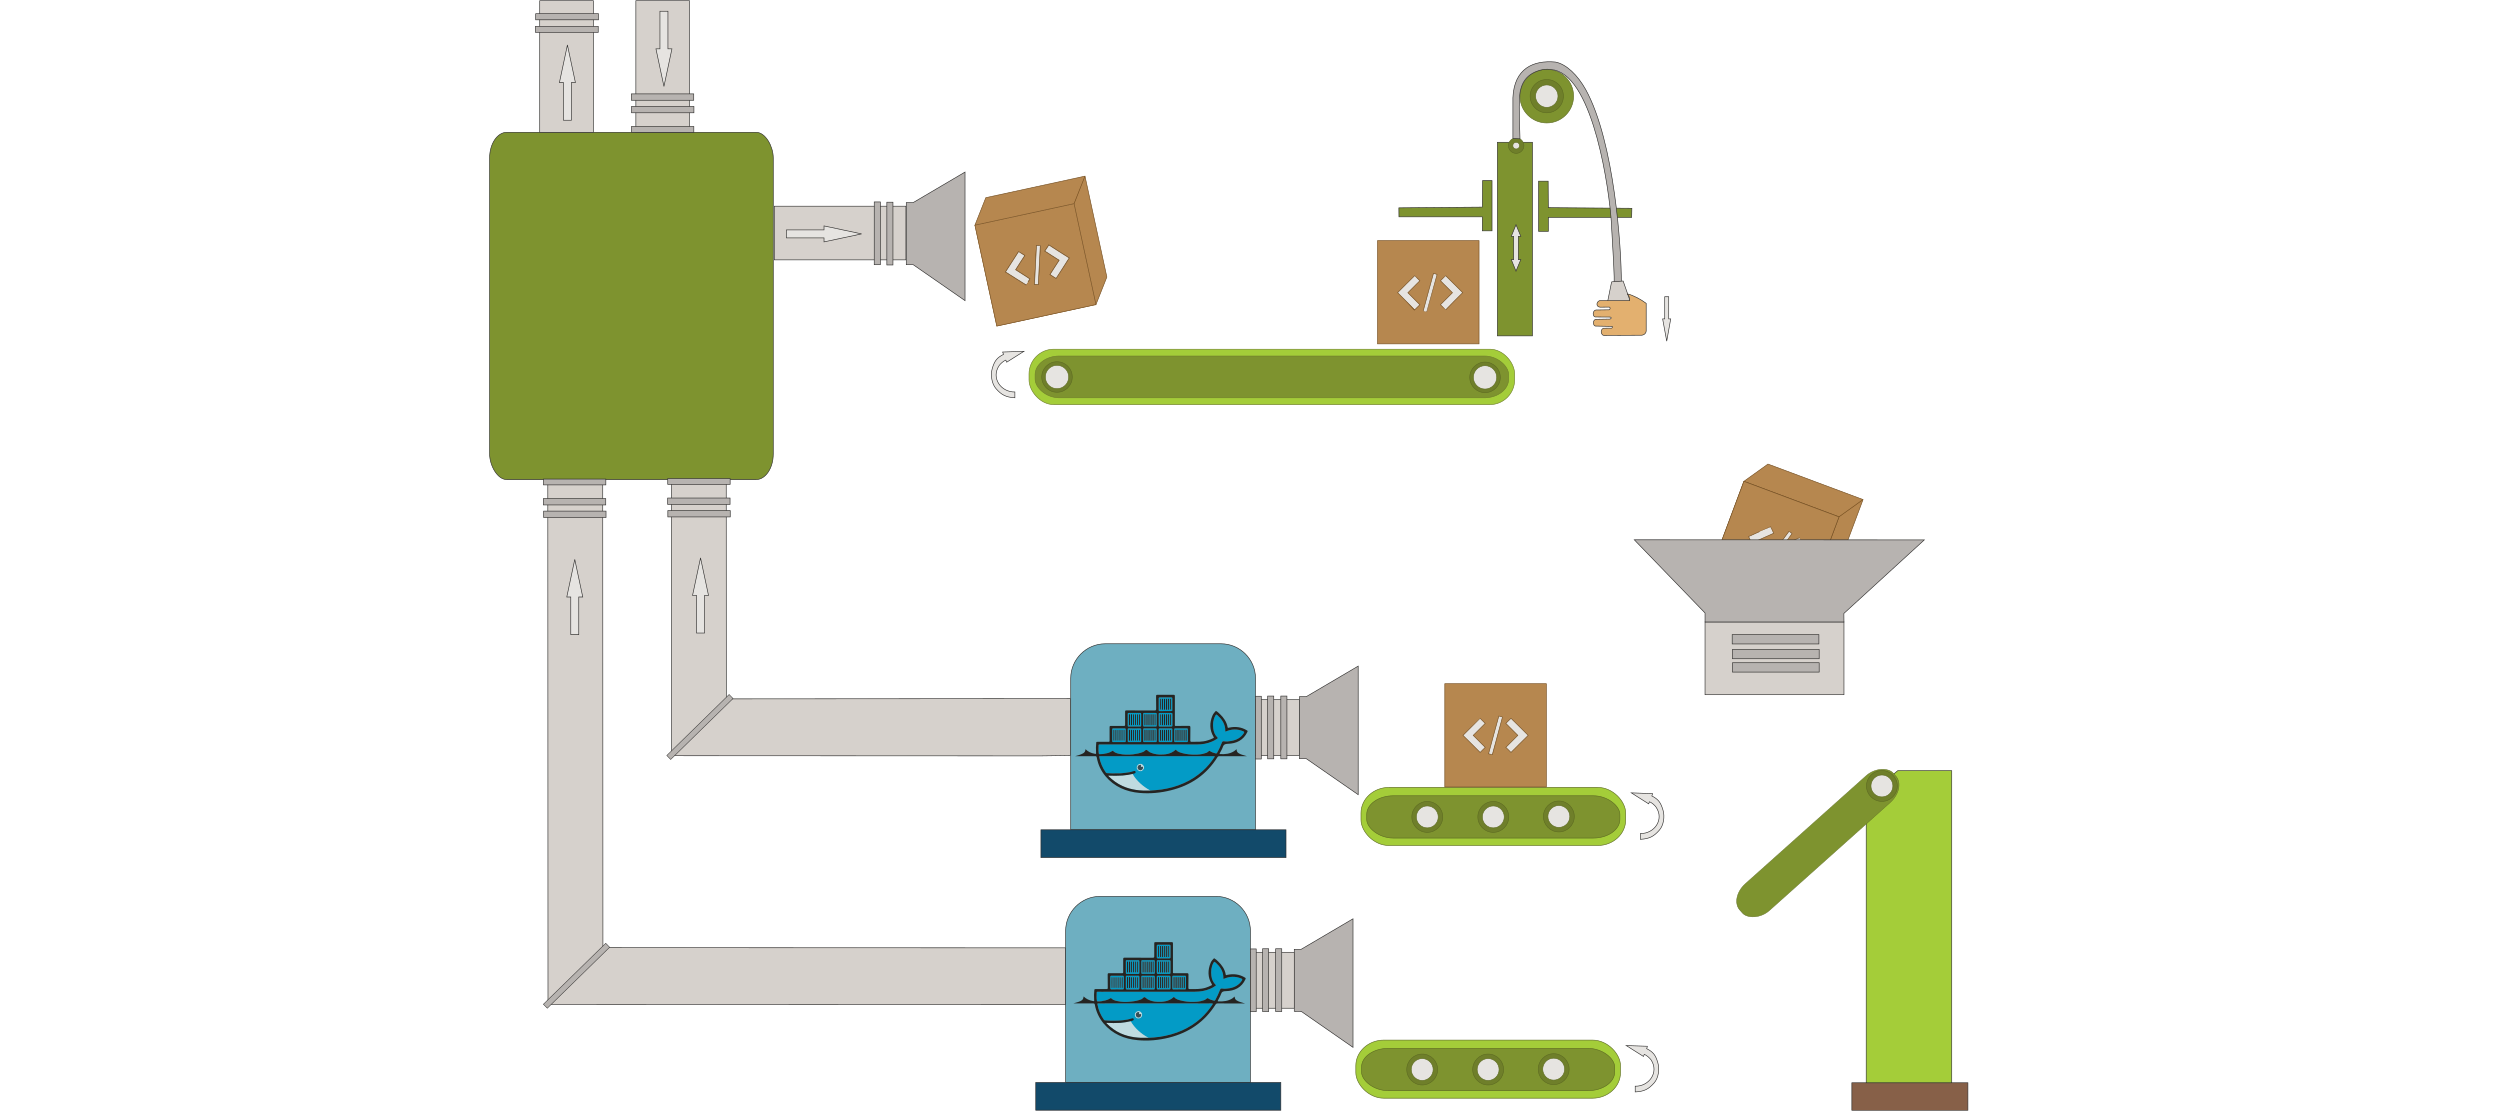 <?xml version="1.0" encoding="UTF-8"?>
<!DOCTYPE svg PUBLIC "-//W3C//DTD SVG 1.1//EN" "http://www.w3.org/Graphics/SVG/1.1/DTD/svg11.dtd">
<!-- Creator: CorelDRAW X7 -->
<svg xmlns="http://www.w3.org/2000/svg" xml:space="preserve" width="28.193in" height="12.524in" version="1.1" style="shape-rendering:geometricPrecision; text-rendering:geometricPrecision; image-rendering:optimizeQuality; fill-rule:evenodd; clip-rule:evenodd"
viewBox="0 0 27533 12231"
 xmlns:xlink="http://www.w3.org/1999/xlink">
 <defs>
  <style type="text/css">
   <![CDATA[
    .str2 {stroke:#2B2A29;stroke-width:6.782}
    .str5 {stroke:#5D6B21;stroke-width:6.782}
    .str6 {stroke:#5D6B21;stroke-width:6.782}
    .str4 {stroke:#6F7F2A;stroke-width:6.782}
    .str1 {stroke:#724C1E;stroke-width:6.782}
    .str0 {stroke:#724C1E;stroke-width:6.782}
    .str3 {stroke:#B6874F;stroke-width:6.782}
    .fil0 {fill:none}
    .fil22 {fill:#252422}
    .fil20 {fill:#039BC6}
    .fil18 {fill:#124A6A}
    .fil21 {fill:#394D54}
    .fil17 {fill:#6EAFC1}
    .fil8 {fill:#6F7F2A}
    .fil3 {fill:#7E932F}
    .fil11 {fill:#7E932F}
    .fil16 {fill:#876048}
    .fil7 {fill:#A4CD39}
    .fil10 {fill:#B6874F}
    .fil1 {fill:#B6874F}
    .fil6 {fill:#B7B3B0}
    .fil5 {fill:#B7B3B0}
    .fil19 {fill:#BFDBE0}
    .fil4 {fill:#D6D1CC}
    .fil15 {fill:#D6D1CC}
    .fil14 {fill:#E3B06F}
    .fil9 {fill:#E6E4E1}
    .fil2 {fill:#E6E4E1}
    .fil13 {fill:#D6D1CC;fill-rule:nonzero}
    .fil12 {fill:#E6E4E1;fill-rule:nonzero}
   ]]>
  </style>
 </defs>
 <g id="Слой_x0020_1">
  <polygon class="fil0" points="0,0 27533,0 27533,12228 0,12228 "/>
  <g id="_2394245626240">
   <g>
    <polygon class="fil1 str0" points="20253,5692 19856,6757 20120,6567 20518,5502 19471,5111 19206,5301 "/>
    <line class="fil0 str1" x1="20253" y1="5692" x2="20518" y2= "5502" />
    <polyline class="fil0 str1" points="19206,5301 18809,6366 19856,6757 "/>
    <g>
     <rect class="fil1 str0" transform="matrix(0.937 0.35 -0.35 0.937 19206 5301.22)" width="1118" height="1137"/>
     <polyline class="fil0" points="19471,5111 20518,5502 20120,6567 "/>
     <line class="fil0" x1="19206" y1="5301" x2="19471" y2= "5111" />
     <line class="fil0" x1="20120" y1="6567" x2="19856" y2= "6757" />
     <line class="fil0" x1="20518" y1="5502" x2="20253" y2= "5692" />
    </g>
   </g>
   <path class="fil2 str1" d="M19576 6024c-70,96 -127,174 -126,174 0,1 33,25 33,25 1,0 252,-344 253,-346 1,-1 0,-2 -16,-14 -9,-6 -16,-12 -17,-12 0,0 -57,78 -127,173z"/>
   <path class="fil2 str1" d="M19380 5854l-122 55 54 121c30,66 55,121 55,122 0,0 17,-7 37,-16l36 -16 -38 -85 -38 -86 85 -38 85 -38 -16 -36c-9,-20 -16,-36 -17,-36 0,-1 -55,24 -121,53z"/>
   <path class="fil2 str1" d="M19783 5938l-37 16 38 86 39 85 -86 38 -85 38 16 36c9,20 17,37 17,36 1,0 56,-24 122,-54l121 -54 -54 -121c-30,-67 -54,-122 -55,-122 0,0 -17,7 -36,16z"/>
  </g>
  <rect class="fil3 str2" x="5392" y="1457" width="3124" height="3825" rx="190" ry="283"/>
  <rect class="fil4 str2" x="8528" y="2271" width="1449" height="591"/>
  <rect class="fil5 str2" x="9628" y="2224" width="67.111" height="691.253"/>
  <polygon class="fil6 str2" points="10057,2231 10628,1895 10628,3311 10057,2915 9981,2915 9981,2231 "/>
  <rect class="fil5 str2" x="9767" y="2227" width="67.111" height="691.253"/>
  <rect class="fil1 str3" transform="matrix(0.977 -0.212 0.212 0.977 10737.1 2480.33)" width="1118" height="1137"/>
  <polyline class="fil0" points="10857,2177 11949,1940 12190,3051 "/>
  <line class="fil0" x1="10737" y1="2480" x2="10857" y2= "2177" />
  <line class="fil0" x1="12190" y1="3051" x2="12070" y2= "3354" />
  <line class="fil0" x1="11949" y1="1940" x2="11829" y2= "2243" />
  <rect class="fil7 str4" x="11333" y="3846" width="5348" height="610" rx="273" ry="273"/>
  <rect class="fil3 str4" x="11400" y="3921" width="5215" height="460" rx="267" ry="206"/>
  <circle class="fil8 str5" cx="11641" cy="4152" r="168"/>
  <circle class="fil9 str6" cx="11641" cy="4152" r="129"/>
  <circle class="fil8 str6" cx="16355" cy="4156" r="168"/>
  <circle class="fil2 str6" cx="16355" cy="4156" r="129"/>
  <rect class="fil10 str0" x="15171" y="2650" width="1118" height="1137"/>
  <rect class="fil3 str2" x="16491" y="1567" width="386" height="2132"/>
  <polygon class="fil3 str2" points="16325,2281 15406,2289 15407,2388 16325,2388 16325,2542 16432,2542 16432,1989 16328,1989 "/>
  <polygon class="fil3 str2" points="17052,2287 17972,2294 17970,2394 17052,2394 17052,2548 16945,2548 16945,1995 17050,1995 "/>
  <circle class="fil11 str6" cx="17035" cy="1059" r="295"/>
  <circle class="fil8 str6" cx="17035" cy="1059" r="183"/>
  <circle class="fil2 str6" cx="17035" cy="1059" r="124"/>
  <circle class="fil8 str6" cx="16698" cy="1604" r="85"/>
  <circle class="fil2 str6" cx="16698" cy="1604" r="37"/>
  <path class="fil6 str2" d="M16662 1526l78 3c-5,-128 -12,-344 -5,-458 10,-163 83,-266 249,-303 42,-9 73,-6 134,3 440,96 607,1349 627,1660 19,309 40,677 30,678l81 -4c2,-352 -74,-1542 -392,-2118 -88,-158 -213,-282 -336,-304 -238,-21 -452,68 -466,394l0 449z"/>
  <path class="fil12 str2" d="M16696 2986l53 -127 -27 0 0 -256 27 0 -53 -128 -52 128 26 0 0 256 -26 0 52 127zm26 -63m13 -64m-13 -128m13 -128m-13 -64m-52 0m-13 64m13 128m-13 128m13 64"/>
  <path class="fil13 str2" d="M17749 3104l127 -9 80 229 -255 18 48 -238zm63 -4m104 110m-88 123m-103 -110"/>
  <path class="fil14 str2" d="M17921 3236c21,26 27,40 26,75l-331 0c-39,17 -38,68 6,72l102 -1c18,9 4,30 -2,30l-134 2c-54,-5 -53,80 -12,77l157 1c18,3 13,18 -1,22l-155 3c-39,4 -33,72 -7,74l187 4c0,10 1,14 -7,19l-91 1c-42,19 -22,78 4,79l418 -2c33,-4 49,-29 49,-47l0 -304c-57,-43 -143,-90 -209,-105z"/>
  <path class="fil12 str2" d="M18334 3268l0 244 -23 0 45 245 44 -245 -22 0 0 -244 -44 0zm0 122m-12 122m12 122m44 0m11 -122m-11 -122m-22 -122"/>
  <path class="fil12 str2" d="M8661 2620l414 0 0 44 414 -88 -414 -88 0 44 -414 0 0 88zm207 0m207 22m207 -22m0 -88m-207 -22m-207 22m-207 44"/>
  <path class="fil2 str2" d="M11042 3877l10 26c-72,37 -98,69 -124,155 -20,70 -7,167 41,222 61,70 110,95 208,101l0 -64c-152,3 -266,-153 -173,-291 13,-19 48,-51 73,-60l10 23 190 -120 -235 8z"/>
  <rect class="fil15 str2" x="18778" y="6850" width="1530" height="801"/>
  <polygon class="fil6 str2" points="18778,6850 20308,6850 20307,6756 21193,5946 17999,5945 18778,6751 "/>
  <rect class="fil5 str2" x="19077" y="6989" width="955" height="103"/>
  <rect class="fil5 str2" x="19080" y="7152" width="955" height="103"/>
  <rect class="fil5 str2" x="19080" y="7299" width="955" height="103"/>
  <rect class="fil7 str6" x="14989" y="8672" width="2915" height="640" rx="309" ry="283"/>
  <rect class="fil3 str6" x="15052" y="8764" width="2788" height="466" rx="295" ry="206"/>
  <circle class="fil8 str6" cx="15719" cy="8997" r="170"/>
  <circle class="fil2 str6" cx="15719" cy="8997" r="121"/>
  <circle class="fil8 str6" cx="16446" cy="8997" r="170"/>
  <circle class="fil2 str6" cx="16446" cy="8997" r="121"/>
  <circle class="fil8 str6" cx="17168" cy="8992" r="170"/>
  <circle class="fil2 str6" cx="17168" cy="8992" r="121"/>
  <rect class="fil10 str0" x="15912" y="7530" width="1118" height="1137"/>
  <rect class="fil16 str2" x="20395" y="11925" width="1278" height="303"/>
  <polygon class="fil7 str2" points="20553,11925 21495,11925 21495,8488 20900,8488 20553,8774 "/>
  <rect class="fil3 str6" transform="matrix(0.631 -0.564 0.413 0.462 19044.4 9891.45)" width="2674" height="640" rx="283" ry="283"/>
  <circle class="fil8 str6" cx="20726" cy="8656" r="170"/>
  <circle class="fil2 str6" cx="20726" cy="8656" r="121"/>
  <path class="fil2 str2" d="M18201 8741l-9 25c71,37 97,69 123,156 21,70 8,167 -41,222 -61,69 -109,94 -208,100l0 -64c152,4 266,-153 173,-290 -13,-20 -48,-51 -73,-60l-9 23 -191 -121 235 9z"/>
  <path class="fil17 str2" d="M11792 9139l2035 0 0 -1668c0,-210 -171,-381 -381,-381l-1273 0c-209,0 -381,171 -381,381l0 1668z"/>
  <rect class="fil18 str2" x="11464" y="9139" width="2699" height="306"/>
  <rect class="fil15 str2" x="13827" y="7706" width="484" height="616"/>
  <polygon class="fil6 str2" points="14387,7672 14958,7336 14958,8752 14387,8356 14311,8356 14311,7672 "/>
  <rect class="fil6 str2" x="14106" y="7666" width="67.111" height="691.253"/>
  <rect class="fil6 str2" x="13961" y="7666" width="67.111" height="691.253"/>
  <rect class="fil6 str2" x="13827" y="7668" width="63.741" height="691.253"/>
  <polygon class="fil4 str2" points="6033,5282 6638,5282 6640,10437 11734,10439 11734,11065 6035,11063 "/>
  <rect class="fil5 str2" x="5987" y="5629" width="687.127" height="70.114"/>
  <rect class="fil5 str2" x="5984" y="5491" width="687.127" height="70.114"/>
  <rect class="fil5 str2" x="5985" y="5276" width="687.127" height="64.355"/>
  <rect class="fil5 str2" transform="matrix(0.552 -0.54 -0.54 -0.552 6027.28 11104.1)" width="1243.47" height="79.58"/>
  <rect class="fil7 str6" x="14932" y="11455" width="2915" height="640" rx="309" ry="283"/>
  <rect class="fil3 str6" x="14995" y="11546" width="2788" height="466" rx="295" ry="206"/>
  <circle class="fil8 str6" cx="15663" cy="11779" r="170"/>
  <circle class="fil2 str6" cx="15663" cy="11779" r="121"/>
  <circle class="fil8 str6" cx="16389" cy="11779" r="170"/>
  <circle class="fil2 str6" cx="16389" cy="11779" r="121"/>
  <circle class="fil8 str6" cx="17111" cy="11775" r="170"/>
  <circle class="fil2 str6" cx="17111" cy="11775" r="121"/>
  <path class="fil2 str2" d="M18144 11523l-9 26c71,37 98,69 123,155 21,70 8,167 -40,222 -62,70 -110,95 -209,100l0 -63c152,3 266,-153 174,-291 -14,-19 -49,-51 -74,-60l-9 23 -190 -120 234 8z"/>
  <path class="fil17 str2" d="M11736 11921l2035 0 0 -1668c0,-210 -172,-381 -381,-381l-1274 0c-209,0 -380,171 -380,381l0 1668z"/>
  <rect class="fil18 str2" x="11407" y="11921" width="2699" height="306"/>
  <rect class="fil15 str2" x="13771" y="10488" width="484" height="616"/>
  <polygon class="fil6 str2" points="14330,10455 14901,10119 14901,11535 14331,11139 14254,11138 14254,10455 "/>
  <rect class="fil6 str2" x="14049" y="10449" width="67.111" height="691.253"/>
  <rect class="fil6 str2" x="13905" y="10449" width="67.111" height="691.253"/>
  <rect class="fil6 str2" x="13771" y="10451" width="63.741" height="691.253"/>
  <polygon class="fil15 str2" points="7394,5283 7998,5283 7999,7697 11788,7694 11788,8320 11458,8325 7395,8323 "/>
  <rect class="fil5 str2" x="7355" y="5623" width="687.127" height="70.114"/>
  <rect class="fil5 str2" x="7353" y="5485" width="687.127" height="70.114"/>
  <rect class="fil5 str2" x="7354" y="5270" width="687.127" height="64.355"/>
  <rect class="fil5 str2" transform="matrix(0.552 -0.54 -0.54 -0.552 7386.37 8364.38)" width="1243.47" height="79.58"/>
  <rect class="fil4 str2" transform="matrix(2.64845E-014 -1 1 2.64845E-014 5943.95 1456.95)" width="1449" height="591"/>
  <rect class="fil5 str2" transform="matrix(2.64845E-014 -1 1 2.64845E-014 5896.97 356.676)" width="67.111" height="691.253"/>
  <rect class="fil5 str2" transform="matrix(2.64845E-014 -1 1 2.64845E-014 5899.65 218.067)" width="67.111" height="691.253"/>
  <path class="fil12 str2" d="M6293 1324l0 -415 44 0 -88 -414 -88 414 44 0 0 415 88 0zm0 -208m22 -207m-22 -207m-88 0m-22 207m22 207m44 208"/>
  <rect class="fil4 str2" transform="matrix(2.64845E-014 -1 1 2.64845E-014 7002.75 1456.95)" width="1449" height="591"/>
  <path class="fil12 str2" d="M7268 124l0 414 -44 0 88 414 88 -414 -44 0 0 -414 -88 0zm0 207m-22 207m22 207m88 0m22 -207m-22 -207m-44 -207"/>
  <rect class="fil5 str2" x="6953" y="1034" width="687.127" height="70.114"/>
  <rect class="fil5 str2" x="6955" y="1172" width="687.127" height="70.114"/>
  <rect class="fil5 str2" x="6954" y="1393" width="687.127" height="64.355"/>
  <path class="fil12 str2" d="M7759 6972l0 -414 44 0 -88 -414 -88 414 44 0 0 414 88 0zm0 -207m22 -207m-22 -207m-88 0m-22 207m22 207m44 207"/>
  <path class="fil12 str2" d="M6374 6989l0 -414 44 0 -88 -414 -88 414 44 0 0 414 88 0zm0 -207m22 -207m-22 -207m-88 0m-22 207m22 207m44 207"/>
  <polygon class="fil1 str0" points="11829,2243 12070,3354 12190,3051 11949,1940 10857,2177 10737,2480 "/>
  <line class="fil0 str1" x1="11829" y1="2243" x2="11949" y2= "1940" />
  <polyline class="fil0 str1" points="10737,2480 10978,3591 12070,3354 "/>
  <path class="fil2 str1" d="M11404 2917c-6,118 -11,215 -11,215 1,0 42,2 42,2 0,-1 22,-426 22,-428 -1,-1 -1,-1 -21,-2 -11,-1 -21,-1 -21,-1 0,0 -5,96 -11,214z"/>
  <path class="fil2 str1" d="M11146 2883l-72 112 112 71c62,40 112,72 113,72 0,1 10,-14 22,-33l21 -33 -78 -51 -79 -50 50 -79 51 -78 -34 -22c-18,-11 -33,-21 -34,-21 0,0 -33,51 -72,112z"/>
  <path class="fil2 str1" d="M11529 2732l-22 33 79 51 79 50 -51 79 -50 78 33 22c19,12 34,21 34,21 1,-1 33,-51 73,-113l71 -112 -112 -71c-61,-40 -112,-72 -112,-72 0,0 -10,16 -22,34z"/>
  <path class="fil2 str1" d="M11404 2917c-6,118 -11,215 -11,215 1,0 42,2 42,2 0,-1 22,-426 22,-428 -1,-1 -1,-1 -21,-2 -11,-1 -21,-1 -21,-1 0,0 -5,96 -11,214z"/>
  <path class="fil2 str1" d="M11146 2883l-72 112 112 71c62,40 112,72 113,72 0,1 10,-14 22,-33l21 -33 -78 -51 -79 -50 50 -79 51 -78 -34 -22c-18,-11 -33,-21 -34,-21 0,0 -33,51 -72,112z"/>
  <path class="fil2 str1" d="M11529 2732l-22 33 79 51 79 50 -51 79 -50 78 33 22c19,12 34,21 34,21 1,-1 33,-51 73,-113l71 -112 -112 -71c-61,-40 -112,-72 -112,-72 0,0 -10,16 -22,34z"/>
  <path class="fil2 str1" d="M15730 3218c-31,114 -56,207 -56,207 0,1 40,12 40,11 1,0 113,-411 113,-413 0,-1 -1,-2 -20,-7 -11,-3 -20,-5 -20,-5 0,0 -26,93 -57,207z"/>
  <path class="fil2 str1" d="M15486 3129l-94 94 94 94c51,52 94,94 94,95 0,0 13,-13 29,-28l28 -28 -66 -66 -66 -66 66 -66 66 -66 -28 -28c-15,-16 -28,-28 -29,-28 0,0 -43,42 -94,93z"/>
  <path class="fil2 str1" d="M15892 3064l-28 28 66 66 66 66 -66 66 -66 66 28 28c15,15 28,28 29,28 0,-1 43,-43 94,-95l94 -94 -94 -94c-51,-51 -94,-93 -94,-93 -1,0 -14,12 -29,28z"/>
  <path class="fil2 str1" d="M16450 8093c-31,114 -56,208 -56,208 1,0 40,11 41,11 0,-1 112,-412 112,-414 0,-1 0,-2 -19,-7 -11,-3 -20,-5 -21,-5 0,0 -25,93 -57,207z"/>
  <path class="fil2 str1" d="M16206 8005l-94 94 94 93c52,52 94,94 95,95 0,0 13,-12 28,-28l28 -28 -66 -66 -66 -66 66 -66 66 -66 -28 -28c-15,-16 -28,-28 -28,-28 -1,0 -43,42 -95,94z"/>
  <path class="fil2 str1" d="M16612 7939l-28 28 66 66 66 66 -66 66 -66 66 29 28c15,16 28,28 28,28 1,-1 43,-43 95,-95l94 -93 -94 -94c-52,-52 -95,-94 -95,-94 0,0 -13,12 -29,28z"/>
 </g>
 <g id="Слой_x0020_2">
  <path class="fil19" d="M12560 8483c-17,0 -30,-13 -31,-29 0,-16 11,-29 27,-30 6,-1 13,-3 9,9 -3,9 4,17 13,13 11,-4 10,2 10,8 0,16 -13,28 -28,29zm40 -31c0,-23 -19,-41 -42,-40 -23,0 -40,19 -40,42 0,22 19,40 41,40 23,0 41,-18 41,-42z"/>
  <path class="fil20" d="M12473 8524c41,74 118,142 196,183 42,-3 83,-6 124,-12 86,-13 168,-35 247,-71 75,-33 143,-77 204,-132 50,-44 93,-96 130,-152l0 0c6,-9 5,-12 -7,-12 -47,0 -95,0 -143,0 -5,0 -9,0 -14,0l-1017 0c-5,0 -10,0 -15,0l-64 0c-6,0 -9,0 -8,9 12,62 36,119 73,171 3,4 7,7 13,7 38,3 77,4 115,2 27,2 54,-2 81,-5 25,-2 49,-6 73,-12 3,8 7,16 12,24zm127 -72c0,24 -18,42 -41,42 -22,0 -41,-18 -41,-40 0,-23 17,-42 40,-42 23,-1 42,17 42,40z"/>
  <path class="fil20" d="M13326 8272c18,13 39,19 60,25 10,3 15,0 19,-8l0 0c20,-36 38,-72 52,-111 4,-12 11,-16 23,-14 28,5 55,1 82,-4 56,-10 104,-35 136,-85 6,-10 7,-15 -6,-21 -65,-28 -130,-26 -194,3 -4,0 -4,-2 -4,-6 0,-9 0,-17 -1,-26 -7,-61 -40,-107 -84,-147 -15,-12 -15,-12 -25,5 -24,44 -29,92 -22,140 4,38 18,73 47,100 7,7 0,9 -3,12 -18,13 -37,23 -58,32 -53,23 -108,32 -166,32 -332,0 -664,0 -996,0 -7,0 -13,0 -20,0 -19,0 -37,0 -55,0 -7,0 -12,1 -12,9 -1,30 -3,60 2,90 1,6 3,8 9,8 21,-1 42,-1 62,-7 27,-3 52,-12 75,-27 5,-3 8,-6 13,0 18,18 41,25 65,30 51,11 102,11 153,6 38,-5 76,-12 112,-27 14,-5 25,-24 36,-22 12,2 23,18 36,25 33,16 68,24 104,26 64,2 126,-4 178,-50 2,-2 4,-7 8,-1 19,23 48,29 75,37 43,11 87,15 132,15 37,0 75,-2 111,-15 16,-3 30,-11 42,-23 5,-5 8,-6 14,-1z"/>
  <path class="fil20" d="M12899 8002c9,0 13,-3 13,-12 -1,-42 -1,-84 0,-126 0,-10 -4,-12 -14,-12 -42,0 -84,0 -125,0 -10,0 -12,3 -12,12 0,21 0,42 0,63 0,21 0,41 0,62 0,9 1,13 11,13 43,0 85,0 127,0zm-2 -25c0,4 1,10 -6,10 -6,0 -4,-6 -4,-10 0,-18 0,-35 0,-53 0,-17 0,-33 0,-50 0,-3 -1,-8 4,-8 7,-1 6,5 6,9 0,34 0,68 0,102zm-27 -112l0 0zm6 9c0,36 0,71 0,106 0,5 -1,9 -7,9 -6,-1 -5,-6 -5,-10 0,-18 0,-35 0,-53 0,-17 0,-34 0,-51 0,-4 -1,-10 6,-10 5,0 6,5 6,9zm-22 2l0 103c0,5 -1,10 -8,10 -6,-1 -4,-6 -5,-10 0,-18 0,-36 0,-53 0,-17 0,-34 1,-50 0,-4 -3,-11 5,-11l0 0c7,1 7,6 7,11zm-23 0l0 103c0,5 -1,10 -7,10 -7,-1 -5,-6 -5,-10 0,-18 0,-36 0,-53 0,-17 0,-34 0,-50 0,-4 -2,-11 6,-11l0 0c7,1 6,6 6,11zm-29 -11l0 0zm7 9c0,36 0,71 0,106 0,5 -2,9 -7,9 -7,-1 -5,-6 -6,-10 0,-18 0,-35 0,-53 0,-17 0,-34 0,-51 1,-4 -1,-10 6,-10 6,0 7,5 7,9zm-30 -8c5,-1 5,4 5,8 0,34 0,69 0,104 0,4 1,8 -4,9 -7,0 -6,-6 -6,-10 0,-17 0,-34 0,-51l0 -52c0,-3 0,-8 5,-8z"/>
  <path class="fil20" d="M12773 7832c42,-1 84,-1 126,-1 10,1 13,-3 12,-13 0,-41 0,-82 0,-124 1,-9 -2,-13 -13,-13 -41,1 -83,1 -125,0 -10,0 -12,4 -12,13 0,21 0,41 0,62l0 0c0,20 0,41 0,62 0,10 2,14 12,14zm119 -16c-7,1 -5,-5 -5,-9 0,-17 0,-34 0,-51l0 0c0,-17 0,-35 0,-52 0,-4 -2,-9 5,-9 5,0 5,5 5,8 0,35 0,70 0,105 0,3 0,8 -5,8zm-16 -112c0,35 0,70 0,104 0,5 0,10 -6,10 -8,0 -6,-6 -6,-10 0,-17 0,-35 0,-52l0 0c0,-17 0,-34 0,-51 0,-4 -2,-11 6,-10 6,0 6,5 6,9zm-22 1c0,34 0,69 0,104 0,4 -1,9 -7,9 -7,0 -6,-5 -6,-9 0,-18 0,-35 0,-53 0,-17 0,-34 1,-52 0,-3 -2,-9 4,-9 7,-1 8,5 8,10zm-23 103c0,5 -1,11 -7,10 -7,-1 -5,-6 -5,-10l0 0c0,-34 0,-69 0,-103 0,-4 -2,-11 6,-10 7,0 6,6 6,11 0,17 0,34 0,51l0 51zm-35 0l0 0zm12 -1c0,4 1,10 -5,11 -8,1 -7,-6 -7,-10 0,-35 0,-69 0,-103 0,-4 -2,-11 6,-10 7,0 6,6 6,11 1,17 0,34 0,51 1,17 1,33 0,50zm-24 -1c0,4 2,10 -4,10l-1 0c-6,0 -5,-6 -5,-9 0,-35 0,-69 0,-103 0,-4 -1,-10 6,-9 5,0 4,5 4,9l1 53c0,16 0,33 -1,49z"/>
  <path class="fil20" d="M13071 8022c-43,1 -85,1 -127,0 -8,0 -12,2 -12,11 0,43 0,86 0,129 0,10 4,11 13,11 20,0 41,0 62,0 21,0 42,0 63,0 8,0 12,-2 12,-11 0,-42 0,-85 0,-128 0,-9 -3,-12 -11,-12zm-120 137l0 0zm6 -112c0,17 0,34 0,51 0,17 0,34 0,52 0,4 0,9 -6,9 -6,0 -6,-4 -6,-9 0,-35 0,-70 0,-105 0,-4 1,-9 7,-8 5,0 5,5 5,10zm10 1c0,-4 -3,-12 6,-12 8,1 7,8 7,13l0 50c0,16 0,32 0,48 0,5 1,12 -7,12 -9,1 -6,-7 -6,-12 0,-33 0,-66 0,-99zm23 101c-1,-34 -1,-69 0,-103 0,-4 -2,-10 5,-10 7,0 7,6 7,11l0 51c0,17 0,33 0,50 0,5 0,11 -6,11l0 0c-8,1 -6,-6 -6,-10zm22 -52c0,-17 0,-34 0,-52 0,-4 -1,-9 6,-9 6,1 6,5 6,10 0,34 0,69 0,104 0,5 -1,9 -6,9 -7,0 -6,-5 -6,-9 0,-18 0,-35 0,-53zm23 52c-1,-17 0,-35 0,-52 0,-17 0,-34 0,-51 0,-4 -2,-10 5,-10 6,0 7,5 7,9 0,35 0,70 0,105 0,4 -1,9 -6,9 -8,1 -6,-6 -6,-10zm22 0c0,-34 0,-68 0,-103 0,-4 -1,-9 5,-10 7,0 7,5 7,10l0 52c0,17 0,34 0,51 0,6 0,11 -7,10 -6,0 -5,-6 -5,-10z"/>
  <path class="fil20" d="M12911 8036c1,-10 -2,-14 -12,-14 -42,1 -84,1 -126,0 -10,0 -12,4 -12,13l0 1c0,41 0,83 0,125 0,10 4,13 13,12 20,0 41,0 61,0 21,0 42,0 63,0 10,1 14,-3 13,-14 0,-41 0,-82 0,-123zm-20 2c7,0 5,5 6,9 0,17 0,35 0,52 0,16 0,33 0,49 0,4 1,10 -6,10 -5,0 -4,-5 -4,-9 0,-34 0,-68 0,-102 0,-4 -1,-9 4,-9zm-15 7l0 106c0,4 -1,9 -7,8l0 0c-6,0 -5,-6 -5,-9 0,-18 0,-35 0,-52l0 -53c0,-4 -1,-8 5,-9 5,0 7,4 7,9zm-22 1l0 103c0,5 -1,11 -8,10l0 0c-6,0 -5,-6 -5,-10 0,-17 0,-34 0,-51 0,-17 0,-35 0,-52 0,-4 -1,-9 5,-10 7,0 8,5 8,10zm-23 -1l0 105c0,4 0,9 -6,9 -8,0 -6,-6 -6,-10 0,-17 0,-35 0,-52 0,-17 0,-34 0,-51 0,-4 -1,-10 5,-10 6,0 7,5 7,9zm-22 2l0 102c0,6 -1,11 -8,10 -6,0 -5,-6 -5,-10l0 -51 0 -1c0,-16 0,-33 0,-49 1,-5 -2,-11 6,-12 6,0 7,6 7,11zm-23 102c0,5 0,11 -7,10 -5,-1 -5,-6 -5,-10 0,-35 0,-69 0,-103 0,-4 0,-9 6,-9 6,0 6,5 6,9 0,18 0,35 0,53 0,17 0,33 0,50z"/>
  <path class="fil20" d="M12739 7927c0,-21 0,-42 0,-62 1,-10 -3,-13 -13,-13 -41,0 -82,0 -123,0l0 0c-10,0 -13,3 -13,13 1,41 1,83 0,125 0,9 3,12 12,12 42,0 84,0 125,0 10,0 12,-3 12,-12 0,-21 0,-42 0,-63zm-19 -61c8,-1 6,6 6,10 0,17 0,34 0,50 0,17 0,33 0,50 0,4 2,11 -6,11 -6,0 -4,-6 -4,-10 -1,-34 -1,-68 0,-101 0,-4 -2,-10 4,-10zm-15 8c1,36 1,71 0,106 0,5 -1,9 -7,9 -5,-1 -5,-5 -5,-9l0 0 0 -53 0 -53c0,-4 -1,-9 6,-9 6,0 6,5 6,9zm-22 0c0,36 0,71 0,106 0,5 -2,9 -7,9 -6,-1 -5,-5 -5,-9 0,-18 0,-36 0,-54 0,-17 0,-35 0,-52 0,-4 -1,-9 6,-9 6,0 6,5 6,9zm-23 106c0,4 -1,9 -6,9 -7,-1 -6,-6 -6,-10l0 -53c0,-17 0,-34 0,-51 0,-4 -1,-10 6,-10 6,0 6,5 6,9 0,35 0,71 0,106zm-22 -1c0,5 0,10 -7,10 -7,-1 -5,-6 -5,-10 0,-18 0,-36 0,-53 0,-17 0,-34 0,-52 0,-4 -1,-9 5,-9 6,0 7,5 7,9 0,35 0,70 0,105zm-23 0c0,5 0,10 -7,10 -6,-1 -5,-6 -5,-10l0 -53 0 -52c0,-4 -1,-9 6,-9 6,0 6,5 6,9l0 105z"/>
  <path class="fil20" d="M12728 8022c-43,1 -85,1 -127,0 -8,0 -11,3 -11,11 1,43 1,87 0,130 0,8 3,10 11,10 42,0 85,0 127,0 8,0 11,-3 11,-11 0,-21 0,-42 0,-63l0 0c0,-21 0,-43 0,-64 0,-8 -2,-13 -11,-13zm-29 14c7,0 7,7 7,12 0,17 0,33 0,50 0,16 0,33 0,49 0,6 1,12 -7,12 -8,0 -6,-6 -6,-11 0,-33 0,-67 0,-101 0,-4 -2,-11 6,-11zm-23 0c7,0 7,6 7,11 0,34 0,68 0,103 0,4 0,9 -6,9 -8,1 -6,-6 -6,-10 0,-17 0,-34 0,-52 0,-16 0,-33 0,-49 0,-5 -2,-11 5,-12zm40 12c0,-4 -1,-10 5,-10 5,0 5,5 5,9l0 102c0,4 0,9 -5,8 -6,0 -5,-4 -5,-8 0,-17 0,-34 0,-51 0,-17 -1,-34 0,-50zm-62 -12c7,1 7,7 7,11 0,18 0,35 0,52 0,16 0,33 0,50 0,5 0,10 -7,10 -8,0 -6,-6 -6,-11 0,-34 0,-67 0,-101 0,-4 -1,-11 6,-11zm-23 0c6,0 7,5 7,10l0 103c0,5 -1,11 -7,10 -7,0 -5,-6 -5,-10l0 -51 0 -52c0,-4 -2,-9 5,-10zm-23 0c7,0 8,5 8,10l0 103c0,5 -1,11 -8,10 -6,0 -5,-6 -5,-10 0,-17 0,-34 0,-51 0,-17 0,-34 0,-52 0,-4 -1,-9 5,-10z"/>
  <path class="fil20" d="M12433 8022l0 0zm135 13c1,-9 -2,-13 -11,-13 -21,1 -41,1 -62,1 -20,0 -41,0 -62,-1 -10,0 -14,2 -13,13 0,42 0,83 0,125 -1,10 2,13 12,13 41,0 83,0 124,0 9,0 13,-2 12,-11 0,-43 0,-85 0,-127zm-23 62l0 0zm5 61c-6,0 -5,-6 -5,-10 0,-17 0,-34 0,-51 0,-17 0,-33 0,-50 0,-4 -1,-9 5,-9 6,0 5,5 5,9 0,34 0,68 0,102 0,4 1,9 -5,9zm-17 -110c0,17 0,33 0,50 0,16 0,33 0,50 0,3 1,9 -5,10 -7,0 -5,-6 -5,-10 -1,-33 -1,-67 0,-101 0,-4 -2,-9 5,-9 6,1 5,6 5,10zm-23 0c0,33 0,67 0,101 0,4 1,9 -5,9 -6,-1 -5,-6 -5,-9 0,-17 0,-34 0,-51 0,-17 0,-34 0,-50 0,-4 -1,-10 5,-10 7,0 5,6 5,10zm-22 -1c0,34 0,68 0,102 0,4 0,9 -5,9 -7,0 -5,-6 -6,-10l1 0c-1,-17 -1,-34 -1,-51l1 -50c0,-4 -2,-9 5,-9 5,0 5,5 5,9zm-21 102c0,4 1,10 -6,10l0 0c-8,1 -6,-6 -6,-10 0,-17 0,-34 0,-51 0,-17 0,-35 0,-52 0,-4 -1,-9 5,-10 7,0 7,5 7,10l0 103zm-22 0c0,5 -1,11 -7,10l0 0c-7,0 -5,-6 -5,-10 0,-17 0,-34 0,-51 0,-17 0,-35 0,-52 0,-4 -2,-9 5,-10 6,0 7,5 7,10l0 103z"/>
  <path class="fil20" d="M12550 7987l0 0zm-5 -114c0,-4 0,-8 6,-7 4,0 4,4 4,7l0 53 0 52c0,4 1,9 -5,9 -5,0 -5,-5 -5,-8l0 -106zm13 129c8,0 10,-3 10,-10 0,-43 0,-86 0,-129 0,-8 -2,-11 -10,-11 -43,0 -85,0 -127,0 -9,0 -11,3 -11,11 0,22 0,43 0,64 0,21 0,42 0,63 0,7 0,12 10,12 43,0 85,0 128,0zm-25 -128l0 53 0 51c0,4 0,9 -5,9 -6,0 -5,-5 -5,-8l0 0c-1,-35 -1,-70 0,-104 0,-4 -1,-10 5,-9 6,0 5,5 5,8zm-23 52c0,17 0,35 0,52 0,4 1,9 -5,9 -5,0 -5,-5 -5,-8 0,-35 0,-70 0,-104 0,-4 -1,-10 6,-9 5,0 4,5 4,8 0,17 0,34 0,52zm-28 61l0 0zm6 -61c0,17 0,34 0,51 0,4 1,10 -6,10 -6,-1 -4,-6 -4,-10 -1,-34 -1,-69 0,-103 0,-3 -1,-8 4,-8 7,-1 6,5 6,9 0,17 0,34 0,51zm-21 53c0,5 0,10 -7,10 -6,-1 -5,-6 -5,-10 0,-18 0,-36 0,-53 0,-17 0,-34 0,-52 0,-4 -1,-9 6,-9 6,0 6,5 6,9l0 105zm-29 10l0 0zm7 -115c0,36 0,71 0,106 0,5 -2,9 -7,9 -7,-1 -5,-6 -5,-10 0,-18 0,-35 0,-53 0,-17 0,-34 0,-51 0,-4 -2,-10 5,-10 6,0 7,5 7,9z"/>
  <path class="fil20" d="M12385 8022c-41,1 -83,1 -124,0 -8,0 -12,2 -12,12l0 0c0,42 0,85 0,127 0,11 4,12 13,12 21,0 41,0 61,0 21,0 41,0 61,0 10,1 14,-2 14,-12 -1,-42 -1,-84 0,-126 0,-9 -3,-13 -13,-13zm-45 25c0,34 0,67 0,101 0,4 1,10 -6,9 -5,0 -5,-5 -5,-9l0 -51 0 -50c0,-4 0,-9 6,-9 6,1 5,6 5,9zm-23 102c0,4 0,8 -5,8l0 0c-5,0 -5,-4 -5,-8 0,-34 0,-68 0,-103 0,-3 0,-8 5,-8 5,0 5,5 5,8 0,18 0,36 0,53l0 50zm-22 0c0,4 0,9 -6,8 -5,0 -5,-4 -5,-8l0 -103c0,-3 0,-8 6,-8 5,0 5,5 5,9 0,17 0,34 0,51 0,17 0,34 0,51zm-23 -102c0,34 0,68 0,101 0,4 1,9 -4,9 -7,1 -6,-5 -6,-9 0,-17 0,-34 0,-51 0,-17 0,-33 0,-50 0,-3 -1,-8 5,-9 6,0 5,5 5,9zm80 103l0 -103c0,-4 -1,-9 5,-9 6,0 5,6 5,10 0,17 0,34 0,51 0,17 0,33 0,50 0,3 1,8 -5,8 -5,1 -5,-4 -5,-7l0 0zm28 7c-6,1 -5,-4 -5,-8 -1,-34 -1,-68 0,-102 0,-4 -1,-9 4,-9 7,0 5,6 5,10 1,16 0,33 0,50 0,17 1,34 0,51 0,3 1,8 -4,8z"/>
  <path class="fil19" d="M12473 8524c-37,9 -74,14 -111,17 -52,3 -104,4 -156,1 0,5 3,7 5,9 45,43 94,80 152,106 97,44 199,54 304,50 1,0 2,0 2,0 -78,-41 -155,-109 -196,-183z"/>
  <path class="fil21" d="M12529 8454c1,16 14,29 31,29 15,-1 28,-13 28,-29 0,-6 1,-12 -10,-8 -9,4 -16,-4 -13,-13 4,-12 -3,-10 -9,-9 -16,1 -27,14 -27,30z"/>
  <path class="fil22" d="M12779 8159c7,1 7,-5 7,-10 0,-17 0,-33 0,-50 0,-18 0,-35 0,-53 0,-4 0,-9 -6,-9 -6,0 -6,5 -6,9 0,34 0,68 0,103 0,4 0,9 5,10l0 0z"/>
  <path class="fil22" d="M12996 8159c6,0 6,-6 6,-11 0,-17 0,-33 0,-50 0,-17 0,-34 0,-51 0,-5 0,-11 -7,-11 -7,0 -5,6 -5,10 -1,34 -1,69 0,103 0,4 -2,11 6,10l0 0z"/>
  <path class="fil22" d="M12869 8159c6,1 7,-4 7,-8 0,-36 0,-71 0,-106 0,-5 -2,-9 -7,-9 -6,1 -5,5 -5,9 0,18 0,35 0,53 0,17 0,34 0,52 0,3 -1,9 5,9l0 0z"/>
  <path class="fil22" d="M12825 8159c6,0 6,-5 6,-9 0,-35 0,-70 0,-105 0,-4 -1,-9 -7,-9 -6,0 -5,6 -5,10 0,17 0,34 0,51 0,17 0,35 0,52 0,4 -2,10 6,10z"/>
  <path class="fil22" d="M12784 7874c0,-4 0,-9 -5,-8 -5,0 -5,5 -5,8 0,17 0,34 0,52 0,17 0,34 0,51 0,4 -1,10 6,10 5,-1 4,-5 4,-9 0,-35 0,-70 0,-104z"/>
  <path class="fil22" d="M12846 8159c7,1 8,-5 8,-10 0,-34 0,-68 0,-103 0,-5 -1,-10 -8,-10 -6,1 -5,6 -5,10 0,17 0,35 0,52 0,17 0,34 0,51 0,4 -1,10 5,10l0 0z"/>
  <path class="fil22" d="M12796 8098c0,17 0,34 0,51 0,4 -1,10 5,10 7,1 8,-4 8,-10 0,-34 0,-68 0,-102 0,-5 -1,-11 -7,-11 -8,1 -5,7 -6,12 0,16 0,33 0,49l0 1z"/>
  <path class="fil22" d="M13012 8150c0,4 -1,9 6,9 5,0 6,-4 6,-9 0,-35 0,-70 0,-104 0,-5 0,-9 -6,-10 -7,0 -6,5 -6,9 0,18 0,35 0,52 0,18 0,35 0,53z"/>
  <path class="fil22" d="M12608 7989c7,0 7,-5 7,-10 0,-35 0,-70 0,-105 0,-4 0,-9 -6,-9 -7,0 -6,5 -6,9 0,18 0,35 0,52 0,17 0,35 0,53 0,4 -1,9 5,10l0 0z"/>
  <path class="fil22" d="M12693 7980c0,4 0,8 5,9 6,0 7,-4 7,-9 1,-35 1,-70 0,-106 0,-4 0,-9 -6,-9 -7,0 -6,5 -6,9 0,18 0,36 0,53 0,18 0,36 0,53l0 0z"/>
  <path class="fil22" d="M12608 8036c-6,1 -5,6 -5,10 0,18 0,35 0,52 0,17 0,34 0,51 0,4 -1,10 5,10 7,1 8,-5 8,-10 0,-34 0,-69 0,-103 0,-5 -1,-10 -8,-10z"/>
  <path class="fil22" d="M12631 7989c7,0 7,-5 7,-10 0,-35 0,-70 0,-105 0,-4 -1,-9 -7,-9 -6,0 -5,5 -5,9 0,18 0,35 0,52 0,17 0,35 0,53 0,4 -2,9 5,10l0 0z"/>
  <path class="fil22" d="M12671 7980c0,4 -1,8 5,9 5,0 7,-4 7,-9 0,-35 0,-70 0,-106 0,-4 0,-9 -6,-9 -7,0 -6,5 -6,9 0,17 0,35 0,52 0,18 0,36 0,54z"/>
  <path class="fil22" d="M12653 7989c6,0 7,-4 7,-9 0,-35 0,-71 0,-106 0,-4 0,-9 -6,-9 -7,0 -6,6 -6,10 0,17 0,34 0,51 0,18 0,35 0,53 0,4 -1,9 6,10l-1 0z"/>
  <path class="fil22" d="M12819 7808c0,4 -2,9 5,10 6,1 7,-5 7,-10 0,-17 0,-34 0,-51 0,-17 0,-34 0,-51 0,-5 1,-11 -6,-11 -8,-1 -6,6 -6,10 0,34 0,69 0,103l0 0z"/>
  <path class="fil22" d="M12897 7875c0,-4 1,-10 -6,-9 -5,0 -4,5 -4,8 0,17 0,33 0,50 0,18 0,35 0,53 0,4 -2,10 4,10 7,0 6,-6 6,-10 0,-34 0,-68 0,-102l0 0z"/>
  <path class="fil22" d="M12951 8159c6,0 6,-5 6,-9 0,-18 0,-35 0,-52 0,-17 0,-34 0,-51 0,-5 0,-10 -5,-10 -6,-1 -7,4 -7,8 0,35 0,70 0,105 0,5 0,9 6,9l0 0z"/>
  <path class="fil22" d="M12870 7865c-7,0 -6,6 -6,10 0,17 0,34 0,51 0,18 0,35 0,53 0,4 -1,9 5,10 6,0 7,-4 7,-9 0,-35 0,-70 0,-106 0,-4 -1,-9 -6,-9l0 0z"/>
  <path class="fil22" d="M12802 7865c-7,0 -5,6 -6,10 0,17 0,34 0,51 0,18 0,35 0,53 1,4 -1,9 6,10 5,0 7,-4 7,-9 0,-35 0,-70 0,-106 0,-4 -1,-9 -7,-9l0 0z"/>
  <path class="fil22" d="M12887 7756c0,17 0,34 0,51 0,4 -2,10 5,9 5,0 5,-5 5,-8 0,-35 0,-70 0,-105 0,-3 0,-8 -5,-8 -7,0 -5,5 -5,9 0,17 0,35 0,52l0 0z"/>
  <path class="fil22" d="M12825 7865c-8,0 -6,7 -6,11 0,16 0,33 0,50 0,17 0,35 0,53 0,4 -2,9 5,10 6,0 7,-5 7,-10 0,-34 0,-69 0,-103 0,-5 1,-10 -6,-11l0 0z"/>
  <path class="fil22" d="M12847 7865c-8,0 -5,7 -5,11 -1,16 -1,33 -1,50 0,17 0,35 0,53 1,4 -1,9 5,10 7,0 8,-5 8,-10 0,-34 0,-69 0,-103 0,-5 0,-10 -7,-11l0 0z"/>
  <path class="fil22" d="M12887 8149c0,4 -1,9 4,9 7,0 6,-6 6,-10 0,-16 0,-33 0,-49 0,-17 0,-35 0,-52 -1,-4 1,-9 -6,-9 -5,0 -4,5 -4,9 0,34 0,68 0,102l0 0z"/>
  <path class="fil22" d="M12780 7816c6,0 4,-6 4,-10 1,-16 1,-33 1,-49 0,-18 0,-36 -1,-53 0,-4 1,-9 -4,-9 -7,-1 -6,5 -6,9 0,34 0,68 0,103 0,3 -1,9 5,9l1 0z"/>
  <path class="fil22" d="M12796 7808c0,4 -1,11 7,10 6,-1 5,-7 5,-11 1,-17 1,-33 0,-50 0,-17 1,-34 0,-51 0,-5 1,-11 -6,-11 -8,-1 -6,6 -6,10 0,34 0,68 0,103l0 0z"/>
  <path class="fil22" d="M12967 8148c0,4 -3,12 6,11 8,0 7,-7 7,-12 0,-16 0,-32 0,-48 0,-17 0,-33 0,-50 0,-5 1,-12 -7,-13 -9,0 -6,8 -6,12 0,33 0,66 0,99l0 1z"/>
  <path class="fil22" d="M12841 7756c0,17 0,35 0,53 0,4 -1,9 6,9 6,0 7,-5 7,-9 0,-35 0,-70 0,-104 0,-5 -1,-11 -8,-10 -6,0 -4,6 -4,9 -1,18 -1,35 -1,52l0 0z"/>
  <path class="fil22" d="M12864 7756c0,17 0,35 0,52 0,4 -2,10 6,10 6,0 6,-5 6,-10 0,-34 0,-69 0,-104 0,-4 0,-9 -6,-9 -8,-1 -6,6 -6,10 0,17 0,34 0,51l0 0z"/>
  <path class="fil22" d="M12631 8036c-7,1 -5,6 -5,10 0,17 0,35 0,52 0,17 0,34 0,51 0,4 -2,10 5,10 6,1 7,-5 7,-10 0,-34 0,-68 0,-103 0,-5 -1,-10 -7,-10z"/>
  <path class="fil22" d="M12716 7977c0,4 -2,10 4,10 8,0 6,-7 6,-11 0,-17 0,-33 0,-50 0,-16 0,-33 0,-50 0,-4 2,-11 -6,-10 -6,0 -4,6 -4,10 -1,33 -1,67 0,101z"/>
  <path class="fil22" d="M12438 8159c6,1 7,-5 7,-10 0,-34 0,-68 0,-103 0,-5 -1,-10 -7,-10 -7,1 -5,6 -5,10 0,17 0,35 0,52 0,17 0,34 0,51 0,4 -2,10 5,10l0 0z"/>
  <path class="fil22" d="M12375 8149c0,4 -1,9 5,8 5,0 4,-5 4,-8 1,-17 0,-34 0,-51 0,-17 1,-34 0,-50 0,-4 2,-10 -5,-10 -5,0 -4,5 -4,9 -1,34 -1,68 0,102l0 0z"/>
  <path class="fil22" d="M12461 8159c7,0 6,-6 6,-10 0,-35 0,-69 0,-103 0,-5 0,-10 -7,-10 -6,1 -5,6 -5,10 0,17 0,35 0,52 0,17 0,34 0,51 0,4 -2,11 6,10l0 0z"/>
  <path class="fil22" d="M12477 8148c1,4 -1,10 6,10 5,0 5,-5 5,-9 0,-34 0,-68 0,-102 0,-4 0,-9 -5,-9 -7,0 -5,5 -5,9 -1,17 -1,33 -1,50 0,17 0,34 1,51l-1 0z"/>
  <path class="fil22" d="M12352 8150c0,3 0,8 5,7 6,0 5,-5 5,-8 0,-17 0,-33 0,-50 0,-17 0,-34 0,-51 0,-4 1,-10 -5,-10 -6,0 -5,5 -5,9 0,34 0,68 0,103l0 0z"/>
  <path class="fil22" d="M12523 8148c0,4 -2,10 5,10 6,-1 5,-7 5,-10 0,-17 0,-34 0,-50 0,-17 0,-33 0,-50 0,-4 1,-9 -5,-10 -7,0 -5,5 -5,9 -1,34 -1,68 0,101z"/>
  <path class="fil22" d="M12500 8098c0,17 0,34 0,51 0,3 -1,8 5,9 6,0 5,-5 5,-9 0,-34 0,-68 0,-101 0,-4 2,-10 -5,-10 -6,0 -5,6 -5,10 0,16 0,33 0,50l0 0z"/>
  <path class="fil22" d="M13405 8289c-4,8 -9,11 -19,8 -21,-6 -42,-12 -60,-25 -6,-5 -9,-4 -14,1 -12,12 -26,20 -42,23 -36,13 -74,15 -111,15 -45,0 -89,-4 -132,-15 -27,-8 -56,-14 -75,-37 -4,-6 -6,-1 -8,1 -52,46 -114,52 -178,50 -36,-2 -71,-10 -104,-26 -13,-7 -24,-23 -36,-25 -11,-2 -22,17 -36,22 -36,15 -74,22 -112,27 -51,5 -102,5 -153,-6 -24,-5 -47,-12 -65,-30 -5,-6 -8,-3 -13,0 -23,15 -48,24 -75,27 -20,6 -41,6 -62,7 -6,0 -8,-2 -9,-8 -5,-30 -3,-60 -2,-90 0,-8 5,-9 12,-9 18,0 36,0 55,0 7,0 13,0 20,0 332,0 664,0 996,0 58,0 113,-9 166,-32 21,-9 40,-19 58,-32 3,-3 10,-5 3,-12 -29,-27 -43,-62 -47,-100 -7,-48 -2,-96 22,-140 10,-17 10,-17 25,-5 44,40 77,86 84,147 1,9 1,17 1,26 0,4 0,6 4,6 64,-29 129,-31 194,-3 13,6 12,11 6,21 -32,50 -80,75 -136,85 -27,5 -54,9 -82,4 -12,-2 -19,2 -23,14 -14,39 -32,75 -52,111l0 0zm-31 51c-37,56 -80,108 -130,152 -61,55 -129,99 -204,132 -79,36 -161,58 -247,71 -42,6 -84,9 -126,12l0 0c-105,4 -207,-6 -304,-50 -58,-26 -107,-63 -152,-106 -2,-2 -5,-4 -5,-9 52,3 104,2 156,-1 40,-3 80,-9 119,-19l0 0c5,-2 10,-4 15,-5 8,-3 13,-8 10,-17 -2,-9 -9,-10 -18,-8 -32,11 -66,17 -100,20 -27,3 -54,7 -81,5 -38,2 -77,1 -115,-2 -6,0 -10,-3 -13,-7 -37,-52 -61,-109 -73,-171 -1,-9 2,-9 8,-9 22,0 43,0 64,0 5,0 10,0 15,0 339,0 678,0 1017,0 5,0 9,0 14,0 48,0 96,0 143,0 12,0 13,3 7,12l0 0zm-1125 -306c0,-10 4,-12 12,-12 41,1 83,1 124,0 10,0 13,4 13,13 -1,42 -1,84 0,126 0,10 -4,13 -14,12 -20,0 -40,0 -61,0 -20,0 -40,0 -61,0 -9,0 -13,-1 -13,-12 0,-42 0,-85 0,-127l0 0zm184 -12c21,1 42,1 62,1 21,0 41,0 62,-1 9,0 12,4 11,13 0,42 0,84 0,127 1,9 -3,11 -12,11 -41,0 -83,0 -124,0 -10,0 -13,-3 -12,-13 0,-42 0,-83 0,-125 -1,-11 3,-13 13,-13l0 0zm-2 -170c42,0 84,0 127,0 8,0 10,3 10,11 0,43 0,86 0,129 0,7 -2,10 -10,10 -43,0 -85,0 -128,0 -10,0 -10,-5 -10,-12 0,-21 0,-42 0,-63 0,-21 0,-42 0,-64 0,-8 2,-11 11,-11zm308 247c0,21 0,42 0,63 0,8 -3,11 -11,11 -42,0 -85,0 -127,0 -8,0 -11,-2 -11,-10 1,-43 1,-87 0,-130 0,-8 3,-11 11,-11 42,1 84,1 127,0 9,0 11,5 11,13 0,21 0,43 0,64l0 0zm-136 -247c41,0 82,0 123,0 10,0 14,3 13,13 0,20 0,41 0,62 0,21 0,42 0,63 0,9 -2,12 -12,12 -41,0 -83,0 -125,0 -9,0 -12,-3 -12,-12 1,-42 1,-84 0,-125 0,-10 3,-13 13,-13l0 0zm158 183c0,-9 2,-13 12,-13 42,1 84,1 126,0 10,0 13,4 12,14 0,41 0,82 0,123 1,11 -3,15 -13,14 -21,0 -42,0 -63,0 -20,0 -41,0 -61,0 -9,1 -13,-2 -13,-12 0,-42 0,-84 0,-125l0 -1zm0 -279c0,-21 0,-41 0,-62 0,-9 2,-13 12,-13 42,1 84,1 125,0 11,0 14,4 13,13 0,42 0,83 0,124 1,10 -2,14 -12,13 -42,0 -84,0 -126,1 -10,0 -12,-4 -12,-14 0,-21 0,-42 0,-62l0 0zm151 234c0,9 -4,12 -13,12 -42,0 -84,0 -127,0 -10,0 -11,-4 -11,-13 0,-21 0,-41 0,-62 0,-21 0,-42 0,-63 0,-9 2,-12 12,-12 41,0 83,0 125,0 10,0 14,2 14,12 -1,42 -1,84 0,126zm20 43c0,-9 4,-11 12,-11 42,1 84,1 127,0 8,0 11,3 11,12 0,43 0,86 0,128 0,9 -4,11 -12,11 -21,0 -42,0 -63,0 -21,0 -42,0 -62,0 -9,0 -13,-1 -13,-11 0,-43 0,-86 0,-129l0 0zm535 194c9,-27 24,-34 53,-35 96,-2 174,-39 218,-131 1,-3 2,-6 2,-8l0 -1c0,-3 -2,-5 -7,-8 -62,-38 -128,-45 -198,-30 -6,1 -13,7 -15,-6 -11,-57 -42,-103 -84,-143 -14,-13 -27,-27 -45,-36 -15,15 -29,32 -38,52 -33,79 -33,158 12,234 6,9 3,11 -4,15 -20,10 -40,18 -61,24 -58,19 -117,15 -176,16 -12,0 -15,-3 -15,-15 1,-48 0,-96 1,-143 0,-15 -5,-18 -18,-18 -44,1 -87,1 -131,1 -26,0 -22,3 -22,-22 0,-102 0,-204 0,-306 0,-10 -2,-15 -14,-15 -59,1 -119,1 -179,0 -11,0 -14,4 -14,15 1,47 0,93 1,140 0,14 -4,18 -18,18 -103,-1 -206,-1 -309,-1 -13,0 -16,4 -15,16 0,47 0,94 0,142 0,10 -3,13 -13,13 -47,0 -95,0 -142,0 -12,-1 -16,2 -16,15 1,49 0,98 0,147 1,10 -2,13 -13,13 -40,-1 -80,0 -121,0 -7,0 -13,0 -13,10 -3,36 -5,71 -2,106 1,19 2,19 -17,15 -38,-7 -72,-22 -99,-50 -3,27 -10,38 -35,50 -25,13 -52,18 -78,27 73,0 146,0 219,0 12,0 16,4 18,15 14,77 45,145 95,205 98,117 228,172 378,185 115,10 230,-1 342,-29 220,-54 394,-172 514,-365 6,-9 11,-11 21,-11 95,0 191,0 286,0 6,0 11,0 17,0 -18,-7 -37,-10 -54,-16 -29,-11 -60,-20 -59,-61 -10,8 -17,15 -26,21 -48,31 -100,36 -155,33 -9,0 -7,-4 -4,-10 11,-22 25,-44 33,-67l0 -1z"/>
  <path class="fil22" d="M12262 8148c0,4 -1,10 6,9 5,0 4,-5 4,-9 0,-33 0,-67 0,-101 0,-4 1,-9 -5,-9 -6,1 -5,6 -5,9 0,17 0,33 0,50 0,17 0,34 0,51z"/>
  <path class="fil22" d="M12329 8149c0,3 0,8 5,8 7,1 6,-5 6,-9 0,-34 0,-67 0,-101 0,-3 1,-8 -5,-9 -6,0 -6,5 -6,9 0,17 0,34 0,50 0,17 0,34 0,51l0 1z"/>
  <path class="fil22" d="M12289 8157c6,1 6,-4 6,-8 0,-17 0,-34 0,-51 0,-17 0,-34 0,-51 0,-4 0,-9 -5,-9 -6,0 -6,5 -6,8 0,35 0,69 0,103 0,4 0,8 5,8z"/>
  <path class="fil22" d="M12654 8036c-7,0 -6,7 -6,11 0,34 0,67 0,101 0,5 -2,11 6,11 7,0 7,-5 7,-10 0,-17 0,-34 0,-50 0,-17 0,-34 0,-52 0,-4 0,-10 -7,-11l0 0z"/>
  <path class="fil22" d="M12312 8157c5,0 5,-4 5,-8 0,-16 0,-33 0,-50 0,-17 0,-35 0,-53 0,-3 0,-8 -5,-8 -5,0 -5,5 -5,8 0,35 0,69 0,103 0,4 0,8 5,8l0 0z"/>
  <path class="fil22" d="M12721 8038c-7,0 -5,6 -5,10 -1,16 0,33 0,50 0,17 0,34 0,51 0,4 -1,8 5,8 5,1 5,-4 5,-8 0,-34 0,-68 0,-102 0,-4 0,-9 -5,-9l0 0z"/>
  <path class="fil22" d="M13041 8159c5,0 6,-5 6,-9 0,-35 0,-70 0,-105 0,-4 -1,-9 -7,-9 -7,0 -5,6 -5,10 0,17 0,34 0,51 0,17 -1,35 0,52 0,4 -2,11 6,10z"/>
  <path class="fil22" d="M12550 7987c6,0 5,-5 5,-9 0,-17 0,-35 0,-52 0,-18 0,-35 0,-53 0,-3 0,-7 -4,-7 -6,-1 -6,3 -6,7 0,35 0,70 0,106 0,3 0,8 5,8l0 0z"/>
  <path class="fil22" d="M12706 8048c0,-5 0,-12 -7,-12 -8,0 -6,7 -6,11 0,34 0,68 0,101 0,5 -2,11 6,11 8,0 7,-6 7,-12 0,-16 0,-33 0,-49 0,-17 0,-33 0,-50l0 0z"/>
  <path class="fil22" d="M12545 8097c0,17 0,34 0,51 0,4 -1,10 5,10 6,0 5,-5 5,-9 0,-34 0,-68 0,-102 0,-4 1,-9 -5,-9 -6,0 -5,5 -5,9 0,17 0,33 0,50l0 0z"/>
  <path class="fil22" d="M12523 7979c0,3 -1,8 5,8 5,0 5,-5 5,-9 0,-17 0,-34 0,-51 0,-17 0,-35 0,-53 0,-3 1,-8 -5,-8 -6,-1 -5,5 -5,9 -1,34 -1,69 0,104l0 0z"/>
  <path class="fil22" d="M12676 8036c-7,1 -5,7 -5,12 0,16 0,33 0,49 0,18 0,35 0,52 0,4 -2,11 6,10 6,0 6,-5 6,-9 0,-35 0,-69 0,-103 0,-5 0,-11 -7,-11z"/>
  <path class="fil22" d="M13062 8159c7,1 7,-4 7,-10 0,-17 0,-34 0,-51 0,-17 0,-34 0,-52 0,-5 0,-10 -7,-10 -6,1 -5,6 -5,10 0,35 0,69 0,103 0,4 -1,10 5,10z"/>
  <path class="fil22" d="M12438 7989c5,0 7,-4 7,-9 0,-35 0,-70 0,-106 0,-4 -1,-9 -7,-9 -7,0 -5,6 -5,10 0,17 0,34 0,51 0,18 0,35 0,53 0,4 -2,9 5,10l0 0z"/>
  <path class="fil22" d="M12460 7989c7,0 7,-5 7,-10 0,-35 0,-70 0,-105 0,-4 0,-9 -6,-9 -7,0 -6,5 -6,9 0,18 0,35 0,52 0,17 0,35 0,53 0,4 -1,9 5,10z"/>
  <path class="fil22" d="M12500 7979c0,3 0,8 5,8 6,0 5,-5 5,-9 0,-17 0,-35 0,-52 0,-18 0,-35 0,-52 0,-3 1,-8 -4,-8 -7,-1 -6,5 -6,9 0,34 0,69 0,104z"/>
  <path class="fil22" d="M12482 7987c7,0 6,-6 6,-10 0,-17 0,-34 0,-51 0,-17 0,-34 0,-51 0,-4 1,-10 -6,-9 -5,0 -4,5 -4,8 -1,34 -1,69 0,103 0,4 -2,9 4,10l0 0z"/>
  <path class="fil19" d="M12539 11206c-16,0 -30,-12 -30,-29 -1,-16 11,-29 26,-30 6,0 14,-3 10,9 -4,10 3,17 13,14 11,-5 9,1 10,7 -1,16 -13,29 -29,29zm40 -30c0,-24 -19,-42 -42,-41 -23,1 -40,19 -40,42 0,22 19,41 41,41 24,-1 42,-19 41,-42z"/>
  <path class="fil20" d="M12452 11247c41,74 118,143 197,183 41,-3 82,-5 123,-11 86,-13 169,-36 248,-71 74,-34 143,-77 204,-132 50,-45 92,-97 129,-152l0 0c6,-9 6,-13 -6,-13 -48,1 -96,1 -143,1 -5,0 -10,-1 -15,-1l-1017 0c-5,0 -9,1 -14,1l-64 -1c-6,0 -10,1 -8,9 11,63 35,119 72,171 4,5 7,7 13,7 39,3 77,4 115,3 28,1 55,-3 82,-5 24,-3 48,-7 72,-13 4,8 8,16 12,24zm127 -71c1,23 -17,41 -41,42 -22,0 -41,-19 -41,-41 0,-23 17,-41 40,-42 23,-1 42,17 42,41z"/>
  <path class="fil20" d="M13305 10995c18,13 39,19 61,25 9,3 14,1 19,-8l0 0c19,-36 37,-72 51,-110 5,-13 11,-17 24,-15 27,5 54,1 81,-3 56,-10 104,-35 136,-85 6,-10 7,-16 -6,-22 -65,-27 -129,-25 -194,4 -4,0 -4,-3 -4,-7 0,-8 0,-17 -1,-25 -6,-62 -39,-108 -84,-147 -14,-13 -15,-13 -25,4 -24,44 -28,92 -22,141 5,38 19,72 47,99 7,7 1,10 -3,12 -18,13 -37,24 -57,32 -53,23 -109,32 -166,32 -332,0 -664,0 -996,0 -7,0 -14,1 -21,1 -18,0 -37,0 -55,-1 -7,0 -12,1 -12,9 -1,30 -3,60 2,90 1,6 4,8 9,8 21,0 42,0 62,-7 27,-3 52,-12 75,-26 5,-3 8,-6 13,-1 18,18 41,25 65,30 51,12 102,12 153,6 39,-4 77,-11 113,-26 14,-6 24,-25 35,-23 12,3 23,18 37,25 32,17 67,25 103,26 64,3 127,-4 178,-49 2,-2 4,-7 8,-2 20,24 48,30 75,37 43,11 88,16 132,15 38,0 75,-2 111,-15 16,-3 30,-11 42,-22 5,-5 8,-6 14,-2z"/>
  <path class="fil20" d="M12879 10726c8,0 12,-4 12,-13 0,-41 0,-83 0,-125 0,-10 -4,-13 -14,-13 -41,1 -83,1 -125,0 -10,0 -12,3 -12,12 1,21 0,42 0,63 0,21 1,42 0,63 0,8 1,13 11,13 43,-1 85,-1 128,0zm-3 -26c0,4 1,10 -5,10 -7,0 -5,-6 -5,-10 0,-17 0,-35 0,-53 0,-16 0,-33 0,-49 0,-4 -1,-9 4,-9 7,-1 6,5 6,9 0,34 0,68 0,102zm-27 -111l0 0zm6 9c1,35 1,70 0,106 0,4 -1,9 -7,8 -6,0 -5,-6 -5,-10 0,-17 0,-35 0,-53 0,-17 0,-34 0,-51 0,-4 -1,-9 6,-9 6,0 6,4 6,9zm-22 2l0 102c0,5 -1,11 -7,10 -7,0 -5,-6 -5,-10 0,-18 0,-35 0,-53 0,-17 0,-33 0,-50 0,-4 -2,-11 6,-10l0 0c6,0 6,6 6,11zm-23 0l0 102c0,5 0,11 -7,10 -6,0 -5,-6 -5,-10 0,-18 0,-35 0,-53 0,-17 0,-33 0,-50 0,-4 -2,-11 6,-10l0 0c7,0 6,6 6,11zm-29 -11l0 0zm7 9c0,35 0,70 0,106 0,4 -2,9 -7,8 -7,0 -5,-6 -5,-10 0,-17 0,-35 0,-53 0,-17 0,-34 0,-51 0,-4 -2,-9 5,-9 6,0 7,4 7,9zm-30 -9c6,0 6,4 6,8 0,35 0,70 0,104 0,4 0,9 -5,9 -7,0 -5,-6 -5,-10 -1,-17 0,-34 0,-51l0 -51c0,-4 -1,-9 4,-9z"/>
  <path class="fil20" d="M12752 10555c42,-1 84,-1 126,0 10,0 13,-4 13,-13 -1,-42 -1,-83 0,-124 0,-10 -3,-14 -13,-13 -42,0 -84,0 -126,0 -10,-1 -12,4 -12,13 1,20 0,40 0,61l0 0c0,21 1,42 0,63 0,9 2,13 12,13zm119 -15c-7,0 -5,-6 -5,-10 0,-17 0,-34 0,-51l0 0c0,-17 0,-34 0,-51 0,-4 -2,-10 5,-10 6,0 5,5 5,9 0,35 0,69 0,104 0,4 1,9 -5,9zm-16 -112c0,34 0,69 0,104 0,4 0,9 -6,9 -8,1 -6,-6 -6,-10 0,-17 0,-34 0,-51l0 0c0,-17 0,-34 0,-52 0,-4 -2,-10 6,-10 6,0 6,5 6,10zm-22 0c0,35 0,70 0,104 0,5 -1,9 -7,9 -6,0 -5,-5 -5,-9 0,-18 0,-35 0,-53 0,-17 0,-34 0,-51 0,-4 -2,-10 5,-10 7,0 7,5 7,10zm-23 104c0,5 0,10 -7,9 -6,0 -5,-6 -5,-10l0 0c0,-34 0,-68 0,-103 0,-4 -2,-10 6,-10 7,0 6,6 6,11 0,17 0,34 0,51l0 52zm-34 -1l0 0zm12 -1c0,5 1,11 -6,11 -8,1 -6,-6 -6,-10 0,-34 0,-68 0,-103 0,-4 -2,-10 6,-10 6,0 6,6 6,11 0,17 0,34 0,51 0,17 0,34 0,50zm-24 0c0,4 1,9 -5,10l0 0c-7,0 -5,-6 -5,-10 -1,-34 -1,-68 0,-103 0,-3 -1,-9 5,-9 6,1 5,6 5,9l0 53c0,17 0,33 0,50z"/>
  <path class="fil20" d="M13050 10746c-43,0 -85,0 -127,0 -8,0 -12,2 -12,11 0,42 1,85 0,128 0,10 5,12 13,12 21,-1 42,-1 63,-1 20,0 41,0 62,1 8,0 12,-3 12,-11 0,-43 0,-86 0,-129 0,-8 -3,-11 -11,-11zm-119 136l0 0zm5 -112c0,17 0,34 0,51 0,18 0,35 0,52 0,4 0,9 -5,9 -6,1 -7,-4 -7,-9 0,-34 0,-69 0,-104 0,-5 1,-9 7,-9 6,1 5,6 5,10zm10 2c0,-5 -2,-13 7,-12 7,0 6,7 6,12l0 50c0,16 0,32 0,48 0,5 2,12 -6,13 -9,0 -7,-8 -7,-12 0,-33 0,-66 0,-99zm23 100c0,-34 0,-68 0,-103 0,-4 -1,-9 5,-9 7,0 7,5 7,10l0 52c0,16 0,33 0,49 0,5 1,11 -6,12l0 0c-8,0 -6,-6 -6,-11zm22 -52c0,-17 0,-34 0,-51 0,-4 -1,-10 6,-9 6,0 7,5 7,9 0,35 0,70 0,105 0,4 -1,9 -7,9 -7,0 -6,-5 -6,-10 0,-17 0,-35 0,-53zm23 52c0,-17 0,-34 0,-51 0,-18 0,-35 0,-52 0,-4 -1,-9 5,-9 6,0 7,4 7,9 0,35 0,69 0,104 0,5 0,10 -6,10 -8,0 -6,-7 -6,-11zm23 1c-1,-35 -1,-69 0,-103 0,-4 -2,-10 4,-10 7,-1 8,5 8,10l0 51c0,17 0,35 0,52 0,5 -1,10 -8,10 -6,-1 -4,-6 -4,-10z"/>
  <path class="fil20" d="M12891 10759c0,-9 -3,-13 -13,-13 -42,0 -84,0 -125,0 -11,0 -13,4 -13,13l0 0c0,42 1,84 0,125 0,11 4,13 13,13 20,-1 41,0 61,0 21,0 42,-1 63,0 11,0 14,-4 14,-14 -1,-42 -1,-83 0,-124zm-21 2c7,0 6,6 6,10 0,17 0,34 0,51 0,17 0,33 0,50 0,3 1,9 -5,9 -6,0 -5,-5 -5,-8 0,-35 0,-69 0,-103 0,-3 -1,-8 4,-9zm-15 7l0 106c0,5 -1,9 -7,9l0 0c-6,-1 -5,-6 -5,-10 0,-17 0,-34 0,-51l0 -53c0,-4 0,-9 5,-9 5,-1 7,3 7,8zm-22 2l0 103c0,5 -1,10 -7,10l0 0c-7,-1 -5,-7 -5,-10 0,-18 0,-35 0,-52 0,-17 0,-34 0,-51 0,-4 -2,-10 5,-10 6,-1 7,5 7,10zm-23 -1l0 104c0,5 0,10 -6,10 -8,0 -6,-7 -6,-11 0,-17 0,-34 0,-51 0,-18 0,-35 0,-52 0,-4 -1,-9 6,-9 6,0 6,4 6,9zm-22 1l0 103c0,5 -1,10 -8,10 -6,-1 -4,-7 -4,-11l0 -51 0 0c0,-17 -1,-33 0,-50 0,-4 -3,-11 5,-11 7,-1 7,5 7,10zm-23 102c0,5 1,11 -6,10 -6,0 -6,-6 -6,-10 0,-34 0,-68 0,-103 0,-4 0,-9 6,-9 6,0 6,5 6,9 1,18 0,36 0,53 0,17 1,34 0,50z"/>
  <path class="fil20" d="M12718 10651c0,-21 0,-42 0,-63 1,-10 -3,-13 -12,-13 -42,1 -83,1 -124,0l0 0c-10,0 -13,4 -12,13 0,42 0,84 0,125 -1,9 2,12 11,12 42,0 84,0 126,0 9,0 12,-3 11,-12 0,-21 0,-42 0,-62zm-18 -62c8,0 5,7 5,11 0,16 0,33 0,50 0,16 0,33 0,49 0,5 2,12 -5,11 -7,0 -5,-6 -5,-10 0,-34 0,-67 0,-101 0,-4 -2,-10 5,-10zm-15 9c0,35 0,70 0,106 0,5 -2,8 -8,8 -5,0 -5,-5 -5,-8l0 0 0 -53 0 -53c0,-5 0,-10 6,-9 6,0 7,4 7,9zm-23 0c0,35 0,70 0,106 0,5 -1,8 -7,8 -5,0 -5,-5 -5,-8 0,-19 0,-37 0,-55 0,-17 0,-34 0,-51 0,-4 -1,-10 6,-9 6,0 6,5 6,9zm-22 105c0,5 -1,9 -7,9 -7,0 -5,-6 -5,-10l0 -53c0,-17 -1,-34 0,-51 0,-4 -2,-9 5,-9 6,-1 7,4 7,8 0,36 0,71 0,106zm-23 -1c0,5 0,10 -7,10 -6,0 -5,-6 -5,-10 0,-18 0,-35 0,-53 0,-17 0,-34 0,-51 0,-4 -1,-10 6,-9 6,0 6,4 6,9 0,34 0,69 0,104zm-22 0c0,5 -1,10 -7,10 -7,0 -5,-6 -5,-10l0 -53 0 -51c0,-4 -2,-10 5,-9 6,0 7,4 7,9l0 104z"/>
  <path class="fil20" d="M12707 10746c-42,0 -85,0 -127,0 -8,0 -10,3 -10,10 0,43 0,87 0,130 0,8 3,11 10,11 42,-1 85,-1 127,0 9,0 11,-3 11,-12 0,-20 0,-41 0,-62l0 0c0,-22 0,-43 0,-65 0,-8 -1,-12 -11,-12zm-29 14c8,0 7,6 7,11 0,17 0,33 0,50 0,17 0,33 0,50 0,5 1,12 -7,12 -7,0 -6,-7 -6,-11 0,-34 0,-68 0,-101 0,-4 -1,-11 6,-11zm-23 0c7,-1 7,5 7,10 0,34 0,69 0,103 0,4 0,9 -6,10 -8,0 -6,-6 -6,-11 0,-17 0,-34 0,-51 0,-17 0,-33 0,-50 0,-4 -2,-11 5,-11zm40 11c0,-4 -1,-9 5,-9 6,0 5,4 5,8l0 103c0,3 0,8 -5,8 -5,0 -5,-5 -5,-9 0,-17 0,-34 0,-51 0,-17 0,-33 0,-50zm-61 -11c6,0 6,6 6,11 0,17 0,34 0,51 0,17 0,33 0,50 0,5 0,11 -7,11 -8,0 -5,-7 -5,-11 -1,-34 -1,-68 0,-102 0,-4 -2,-11 6,-10zm-24 0c7,-1 7,5 7,10l0 103c0,5 0,10 -7,10 -6,-1 -5,-6 -5,-10l0 -52 0 -51c0,-4 -1,-10 5,-10zm-23 0c7,-1 8,4 8,10l0 103c0,5 -1,10 -7,10 -7,-1 -5,-6 -5,-10 -1,-17 0,-34 0,-52 0,-17 -1,-34 0,-51 0,-4 -2,-10 4,-10z"/>
  <path class="fil20" d="M12412 10746l0 0zm136 12c0,-9 -3,-12 -12,-12 -20,0 -41,0 -61,0 -21,0 -42,0 -63,0 -10,-1 -13,2 -13,12 0,42 0,84 0,126 0,9 2,13 12,13 42,-1 83,-1 124,0 9,0 13,-2 13,-12 -1,-42 -1,-85 0,-127zm-24 62l0 0zm6 61c-7,0 -6,-6 -6,-9 0,-18 0,-35 0,-52 0,-16 0,-33 0,-49 0,-4 -1,-10 6,-9 5,0 4,5 4,8 0,34 0,68 0,103 0,3 1,8 -4,8zm-18 -110c0,17 0,34 0,50 0,17 0,33 0,50 0,4 2,10 -5,10 -6,1 -5,-5 -5,-9 0,-34 0,-68 0,-101 0,-4 -1,-10 5,-10 7,1 5,7 5,10zm-22 0c0,34 0,67 0,101 0,4 1,9 -6,9 -5,0 -5,-5 -5,-9 0,-17 0,-34 0,-51 0,-17 0,-33 0,-50 0,-4 -1,-9 5,-10 7,0 6,6 6,10zm-23 -1c0,34 0,68 0,103 0,3 1,8 -5,8 -6,0 -5,-5 -5,-9l0 0c0,-17 0,-35 0,-52l0 -49c0,-4 -1,-10 5,-10 6,1 5,5 5,9zm-20 102c0,5 0,10 -7,11l0 0c-7,0 -6,-6 -6,-11 0,-17 0,-34 0,-51 0,-17 0,-34 0,-51 0,-4 -1,-10 5,-10 7,-1 8,4 8,9l0 103zm-23 1c0,5 0,10 -7,10l0 0c-7,-1 -5,-7 -5,-10 0,-18 0,-35 0,-52 0,-17 0,-34 0,-51 0,-4 -2,-10 5,-10 7,-1 7,5 7,10l0 103z"/>
  <path class="fil20" d="M12529 10710l0 0zm-5 -114c0,-3 1,-8 6,-7 4,0 4,4 4,7l0 53 0 53c0,3 1,8 -5,8 -5,0 -5,-4 -5,-8l0 -106zm13 130c8,0 11,-3 11,-11 -1,-43 -1,-86 0,-128 0,-8 -3,-12 -11,-12 -42,0 -85,0 -127,0 -9,0 -11,3 -11,11 0,22 0,43 0,65 0,21 0,41 0,62 0,7 0,13 10,13 43,-1 86,-1 128,0zm-25 -128l0 53 0 51c0,4 0,8 -5,8 -5,0 -5,-4 -5,-8l0 0c0,-35 0,-69 0,-104 0,-4 -1,-10 6,-9 5,0 4,5 4,9zm-22 51c0,18 0,35 0,53 0,3 0,8 -5,8 -6,0 -6,-4 -6,-8 0,-35 0,-69 0,-104 0,-4 -1,-10 6,-9 6,0 5,5 5,9 0,17 0,34 0,51zm-28 61l0 0zm5 -61c0,17 0,35 0,52 0,4 1,9 -5,9 -6,0 -5,-6 -5,-10 0,-34 0,-68 0,-102 0,-4 -1,-9 4,-9 7,-1 6,5 6,9 0,17 0,34 0,51zm-20 53c0,5 -1,11 -8,10 -6,0 -5,-6 -5,-10 0,-18 0,-35 0,-53 0,-17 0,-34 0,-51 0,-4 -1,-10 6,-9 6,0 7,4 7,9l0 104zm-30 10l0 0zm7 -114c0,35 0,70 0,106 0,4 -1,8 -7,8 -6,0 -5,-6 -5,-10 0,-17 0,-35 0,-53 0,-17 0,-34 0,-51 0,-4 -1,-9 5,-9 6,0 7,4 7,9z"/>
  <path class="fil20" d="M12364 10746c-41,0 -82,0 -124,0 -8,0 -12,2 -12,11l0 0c1,43 1,85 0,127 0,11 5,13 14,13 20,-1 40,-1 61,-1 20,0 40,0 61,1 9,0 13,-3 13,-13 -1,-42 -1,-83 0,-125 0,-10 -3,-13 -13,-13zm-45 24c0,34 0,68 0,102 0,4 1,9 -6,9 -5,-1 -4,-6 -4,-9l0 -52 0 -49c0,-4 -1,-10 5,-9 6,0 5,5 5,8zm-23 103c0,3 1,8 -5,8l0 0c-5,0 -5,-5 -5,-9 0,-34 0,-68 0,-102 0,-4 0,-8 5,-8 6,0 5,4 5,8 1,17 0,35 0,53l0 50zm-22 0c0,3 0,8 -5,8 -6,0 -5,-5 -5,-9l0 -102c0,-4 -1,-9 5,-8 5,0 5,4 5,8 0,17 0,34 0,51 0,17 0,35 0,52zm-23 -102c1,33 1,67 0,101 0,3 1,8 -4,9 -7,0 -5,-6 -5,-9 -1,-18 -1,-35 -1,-52 0,-16 0,-33 1,-49 0,-4 -2,-9 4,-9 6,-1 5,5 5,9zm80 102l0 -103c0,-3 0,-8 5,-8 7,0 5,5 5,9 1,17 1,34 1,51 0,17 0,34 -1,50 0,4 1,8 -4,9 -6,0 -6,-4 -6,-8l0 0zm28 8c-5,0 -5,-5 -5,-8 0,-34 0,-69 0,-103 0,-3 -1,-8 5,-8 6,0 5,5 5,9 0,17 0,33 0,50 0,17 0,34 0,51 0,4 0,9 -5,9z"/>
  <path class="fil19" d="M12452 11247c-36,9 -73,14 -111,18 -52,3 -104,3 -156,0 0,5 3,7 5,9 45,44 95,81 152,107 97,43 199,53 304,49 1,0 2,0 3,0 -79,-40 -156,-109 -197,-183z"/>
  <path class="fil21" d="M12509 11177c0,17 14,29 30,29 16,0 28,-13 29,-29 -1,-6 1,-12 -10,-7 -10,3 -17,-4 -13,-14 4,-12 -4,-9 -10,-9 -15,1 -27,14 -26,30z"/>
  <path class="fil22" d="M12759 10882c7,1 6,-5 6,-10 1,-16 0,-33 0,-50 0,-17 1,-35 0,-53 0,-4 0,-9 -6,-9 -6,0 -6,5 -6,9 0,35 0,69 0,103 0,4 0,10 6,10l0 0z"/>
  <path class="fil22" d="M12975 10883c7,-1 6,-7 6,-12 0,-16 0,-33 0,-49 0,-18 0,-35 0,-52 0,-5 0,-10 -7,-10 -6,0 -5,5 -5,9 0,35 0,69 0,103 0,5 -2,11 6,11l0 0z"/>
  <path class="fil22" d="M12848 10883c6,0 7,-4 7,-9 0,-35 0,-71 0,-106 0,-5 -2,-9 -7,-8 -5,0 -5,5 -5,9 0,17 0,35 0,53 0,17 0,34 0,51 0,4 -1,9 5,10l0 0z"/>
  <path class="fil22" d="M12804 10883c6,0 6,-5 6,-10 0,-34 0,-69 0,-104 0,-5 0,-9 -6,-9 -7,0 -6,5 -6,9 0,17 0,34 0,52 0,17 0,34 0,51 0,4 -2,11 6,11z"/>
  <path class="fil22" d="M12764 10597c0,-4 0,-8 -6,-8 -5,0 -4,5 -4,9 0,17 0,34 0,51 0,17 -1,34 0,51 0,4 -2,10 5,10 5,0 5,-5 5,-9 0,-34 0,-69 0,-104z"/>
  <path class="fil22" d="M12826 10883c6,0 7,-5 7,-10 0,-35 0,-69 0,-103 0,-5 -1,-11 -7,-10 -7,0 -5,6 -5,10 0,17 0,34 0,51 0,17 0,34 0,52 0,3 -2,9 5,10l0 0z"/>
  <path class="fil22" d="M12776 10821c0,17 0,34 0,51 0,4 -2,10 4,11 7,0 8,-5 8,-10 0,-34 0,-69 0,-103 0,-5 0,-11 -7,-10 -8,0 -5,7 -5,11 -1,17 0,33 0,50l0 0z"/>
  <path class="fil22" d="M12991 10873c0,5 -1,10 6,10 6,0 7,-5 7,-9 0,-35 0,-70 0,-105 0,-4 -1,-9 -7,-9 -7,-1 -6,5 -6,9 0,17 0,34 0,51 0,18 0,36 0,53z"/>
  <path class="fil22" d="M12587 10712c7,0 8,-5 8,-10 0,-35 0,-70 0,-104 0,-5 -1,-9 -7,-9 -7,-1 -5,5 -5,9 0,17 0,34 0,51 0,18 0,35 0,53 0,4 -2,10 5,10l-1 0z"/>
  <path class="fil22" d="M12672 10704c0,3 0,8 5,8 6,0 8,-3 8,-8 0,-36 0,-71 0,-106 0,-5 -1,-9 -7,-9 -6,-1 -6,4 -6,9 0,17 0,35 0,53 0,17 0,35 0,53l0 0z"/>
  <path class="fil22" d="M12587 10760c-6,0 -4,6 -4,10 -1,17 0,34 0,51 0,18 -1,35 0,52 0,4 -2,9 5,10 6,0 7,-5 7,-10 0,-35 0,-69 0,-103 0,-6 -1,-11 -8,-10z"/>
  <path class="fil22" d="M12610 10712c7,0 7,-5 7,-10 0,-35 0,-70 0,-104 0,-5 0,-9 -6,-9 -7,-1 -6,5 -6,9 0,17 0,34 0,51 0,18 0,35 0,53 0,4 -1,10 5,10l0 0z"/>
  <path class="fil22" d="M12650 10704c0,3 0,8 5,8 6,0 7,-3 7,-8 0,-36 0,-71 0,-106 0,-4 0,-9 -6,-9 -7,-1 -6,5 -6,9 0,17 0,34 0,51 0,18 0,36 0,55z"/>
  <path class="fil22" d="M12633 10712c6,0 7,-4 7,-9 0,-35 0,-70 0,-106 0,-4 -1,-9 -7,-8 -7,0 -5,5 -5,9 -1,17 0,34 0,51 0,18 0,36 0,53 0,4 -2,10 5,10l0 0z"/>
  <path class="fil22" d="M12798 10531c0,4 -1,10 5,10 7,1 7,-4 7,-9 0,-17 0,-35 0,-52 0,-17 0,-34 0,-51 0,-5 1,-11 -6,-11 -8,0 -6,6 -6,10 0,35 0,69 0,103l0 0z"/>
  <path class="fil22" d="M12876 10598c0,-4 1,-10 -6,-9 -5,0 -4,5 -4,9 0,16 0,33 0,49 0,18 0,36 0,53 0,4 -2,10 5,10 6,0 5,-6 5,-10 0,-34 0,-68 0,-102l0 0z"/>
  <path class="fil22" d="M12931 10882c5,0 5,-5 5,-9 0,-17 0,-34 0,-52 0,-17 0,-34 0,-51 0,-4 1,-9 -5,-10 -6,0 -7,4 -7,9 0,35 0,70 0,104 0,5 1,10 7,9l0 0z"/>
  <path class="fil22" d="M12849 10589c-7,0 -6,5 -6,9 0,17 0,34 0,51 0,18 0,36 0,53 0,4 -1,10 5,10 6,1 7,-4 7,-8 1,-36 1,-71 0,-106 0,-5 0,-9 -6,-9l0 0z"/>
  <path class="fil22" d="M12781 10589c-7,0 -5,5 -5,9 0,17 0,34 0,51 0,18 0,36 0,53 0,4 -2,10 5,10 5,1 7,-4 7,-8 0,-36 0,-71 0,-106 0,-5 -1,-9 -7,-9l0 0z"/>
  <path class="fil22" d="M12866 10479c0,17 0,34 0,51 0,4 -2,10 5,10 6,0 5,-5 5,-9 0,-35 0,-69 0,-104 0,-4 1,-9 -5,-9 -7,0 -5,6 -5,10 0,17 0,34 0,51l0 0z"/>
  <path class="fil22" d="M12804 10589c-8,-1 -6,6 -6,10 0,17 0,33 0,50 0,18 0,35 0,53 0,4 -1,10 5,10 7,1 7,-5 7,-10 0,-34 0,-68 0,-102 0,-5 1,-11 -6,-11l0 0z"/>
  <path class="fil22" d="M12827 10589c-8,-1 -6,6 -6,10 0,17 0,33 0,50 0,18 0,35 0,53 0,4 -2,10 5,10 6,1 7,-5 7,-10 0,-34 0,-68 0,-102 0,-5 0,-11 -6,-11l0 0z"/>
  <path class="fil22" d="M12866 10873c0,3 -1,8 5,8 6,0 5,-6 5,-9 0,-17 0,-33 0,-50 0,-17 0,-34 0,-51 0,-4 1,-10 -6,-10 -5,1 -4,6 -4,9 0,34 0,68 0,103l0 0z"/>
  <path class="fil22" d="M12759 10540c6,-1 5,-6 5,-10 0,-17 0,-33 0,-50 0,-18 0,-35 0,-53 0,-3 1,-8 -5,-9 -6,0 -5,6 -5,9 -1,35 -1,69 0,103 0,4 -2,10 5,10l0 0z"/>
  <path class="fil22" d="M12776 10531c0,4 -2,11 6,10 7,0 6,-6 6,-11 0,-16 0,-33 0,-50 0,-17 0,-34 0,-51 0,-5 0,-11 -6,-11 -8,0 -6,6 -6,10 0,35 0,69 0,103l0 0z"/>
  <path class="fil22" d="M12946 10871c0,4 -2,12 7,12 8,-1 6,-8 6,-13 0,-16 0,-32 0,-48 0,-17 0,-33 0,-50 0,-5 1,-12 -6,-12 -9,-1 -7,7 -7,12 0,33 0,66 0,99l0 0z"/>
  <path class="fil22" d="M12821 10479c0,18 0,35 0,53 0,4 -1,9 5,9 6,0 7,-4 7,-9 0,-34 0,-69 0,-104 0,-5 0,-10 -7,-10 -7,0 -5,6 -5,10 0,17 0,34 0,51l0 0z"/>
  <path class="fil22" d="M12843 10480c0,17 0,34 0,51 0,4 -2,11 6,10 6,0 6,-5 6,-9 0,-35 0,-70 0,-104 0,-5 0,-10 -6,-10 -8,0 -6,6 -6,10 0,18 0,35 0,52l0 0z"/>
  <path class="fil22" d="M12610 10760c-6,0 -5,6 -5,10 0,17 0,34 0,51 0,17 0,34 0,52 0,4 -1,9 5,10 7,0 7,-5 7,-10 0,-35 0,-69 0,-103 0,-5 0,-11 -7,-10z"/>
  <path class="fil22" d="M12695 10700c0,4 -2,10 5,10 7,1 5,-6 5,-11 0,-16 0,-33 0,-49 0,-17 0,-34 0,-50 0,-4 3,-11 -5,-11 -7,0 -5,6 -5,10 0,34 0,67 0,101z"/>
  <path class="fil22" d="M12417 10883c7,0 7,-5 7,-10 0,-35 0,-69 0,-103 0,-5 0,-11 -7,-10 -7,0 -5,6 -5,10 0,17 0,34 0,51 0,17 0,34 0,52 0,3 -2,9 5,10l0 0z"/>
  <path class="fil22" d="M12354 10873c0,3 0,8 5,8 5,0 5,-5 5,-9 0,-17 0,-34 0,-51 0,-17 0,-33 0,-50 0,-4 1,-9 -5,-9 -6,0 -5,5 -5,8 0,34 0,69 0,103l0 0z"/>
  <path class="fil22" d="M12440 10883c7,-1 7,-6 7,-11 0,-34 0,-68 0,-103 0,-5 -1,-10 -8,-9 -6,0 -5,6 -5,10 0,17 0,34 0,51 0,17 0,34 0,51 0,5 -1,11 6,11l0 0z"/>
  <path class="fil22" d="M12457 10872c0,4 -1,9 5,9 6,0 5,-5 5,-8 0,-35 0,-69 0,-103 0,-4 1,-8 -5,-9 -6,0 -5,6 -5,10 0,16 0,33 0,49 0,17 0,35 0,52l0 0z"/>
  <path class="fil22" d="M12331 10873c0,4 0,8 6,8 5,-1 4,-5 4,-9 1,-16 1,-33 1,-50 0,-17 0,-34 -1,-51 0,-4 2,-9 -5,-9 -5,0 -5,5 -5,8 0,34 0,69 0,103l0 0z"/>
  <path class="fil22" d="M12502 10872c0,4 -1,10 5,9 7,0 5,-6 5,-10 0,-17 0,-33 0,-50 0,-16 0,-33 0,-50 0,-3 2,-9 -5,-10 -6,0 -5,6 -5,10 0,33 0,67 0,101z"/>
  <path class="fil22" d="M12479 10821c0,17 0,34 0,51 0,4 0,9 5,9 7,0 6,-5 6,-9 0,-34 0,-67 0,-101 0,-4 1,-10 -6,-10 -6,1 -5,6 -5,10 0,17 0,33 0,50l0 0z"/>
  <path class="fil22" d="M13385 11012c-5,9 -10,11 -19,8 -22,-6 -43,-12 -61,-25 -6,-4 -9,-3 -14,2 -12,11 -26,19 -42,22 -36,13 -73,15 -111,15 -44,1 -89,-4 -132,-15 -27,-7 -55,-13 -75,-37 -4,-5 -6,-1 -8,2 -51,45 -114,52 -178,49 -36,-1 -71,-9 -103,-26 -14,-7 -25,-22 -37,-25 -11,-2 -21,17 -35,23 -36,15 -74,22 -113,26 -51,6 -102,6 -153,-6 -24,-5 -47,-12 -65,-30 -5,-5 -8,-2 -13,1 -23,14 -48,23 -75,26 -20,7 -41,7 -62,7 -5,0 -8,-2 -9,-8 -5,-30 -3,-60 -2,-90 0,-8 5,-9 12,-9 18,1 37,1 55,1 7,0 14,-1 21,-1 332,0 664,0 996,0 57,0 113,-9 166,-32 20,-8 39,-19 57,-32 4,-2 10,-5 3,-12 -28,-27 -42,-61 -47,-99 -6,-49 -2,-97 22,-141 10,-17 11,-17 25,-4 45,39 78,85 84,147 1,8 1,17 1,25 0,4 0,7 4,7 65,-29 129,-31 194,-4 13,6 12,12 6,22 -32,50 -80,75 -136,85 -27,4 -54,8 -81,3 -13,-2 -19,2 -24,15 -14,38 -32,74 -51,110l0 0zm-32 52c-37,55 -79,107 -129,152 -61,55 -130,98 -204,132 -79,35 -162,58 -248,71 -41,6 -84,9 -126,11l0 0c-105,4 -207,-6 -304,-49 -57,-26 -107,-63 -152,-107 -2,-2 -5,-4 -5,-9 52,3 104,3 156,0 40,-4 80,-10 119,-20l0 0c5,-2 10,-3 15,-5 8,-3 13,-8 11,-17 -3,-9 -10,-10 -18,-7 -33,10 -66,16 -100,20 -27,2 -54,6 -82,5 -38,1 -76,0 -115,-3 -6,0 -9,-2 -13,-7 -37,-52 -61,-108 -72,-171 -2,-8 2,-9 8,-9 21,1 42,1 64,1 5,0 9,-1 14,-1 339,0 678,0 1017,0 5,0 10,1 15,1 47,0 95,0 143,-1 12,0 12,4 6,13l0 0zm-1125 -307c0,-9 4,-11 12,-11 42,0 83,0 124,0 10,0 13,3 13,13 -1,42 -1,83 0,125 0,10 -4,13 -13,13 -21,-1 -41,-1 -61,-1 -21,0 -41,0 -61,1 -9,0 -14,-2 -14,-13 1,-42 1,-84 0,-127l0 0zm184 -11c21,0 42,0 63,0 20,0 41,0 61,0 9,0 12,3 12,12 -1,42 -1,85 0,127 0,10 -4,12 -13,12 -41,-1 -82,-1 -124,0 -10,0 -12,-4 -12,-13 0,-42 0,-84 0,-126 0,-10 3,-13 13,-12l0 0zm-2 -171c42,0 85,0 127,0 8,0 11,4 11,12 -1,42 -1,85 0,128 0,8 -3,11 -11,11 -42,-1 -85,-1 -128,0 -10,0 -10,-6 -10,-13 0,-21 0,-41 0,-62 0,-22 0,-43 0,-65 0,-8 2,-11 11,-11zm308 248c0,21 0,42 0,62 0,9 -2,12 -11,12 -42,-1 -85,-1 -127,0 -7,0 -10,-3 -10,-11 0,-43 0,-87 0,-130 0,-7 2,-10 10,-10 42,0 85,0 127,0 10,0 11,4 11,12 0,22 0,43 0,65l0 0zm-136 -248c41,1 82,1 124,0 9,0 13,3 12,13 0,21 0,42 0,63 0,20 0,41 0,62 1,9 -2,12 -11,12 -42,0 -84,0 -126,0 -9,0 -12,-3 -11,-12 0,-41 0,-83 0,-125 -1,-9 2,-13 12,-13l0 0zm158 184c0,-9 2,-13 13,-13 41,0 83,0 125,0 10,0 13,4 13,13 -1,41 -1,82 0,124 0,10 -3,14 -14,14 -21,-1 -42,0 -63,0 -20,0 -41,-1 -61,0 -9,0 -13,-2 -13,-13 1,-41 0,-83 0,-125l0 0zm0 -280c0,-21 1,-41 0,-61 0,-9 2,-14 12,-13 42,0 84,0 126,0 10,-1 13,3 13,13 -1,41 -1,82 0,124 0,9 -3,13 -13,13 -42,-1 -84,-1 -126,0 -10,0 -12,-4 -12,-13 1,-21 0,-42 0,-63l0 0zm151 234c0,9 -4,13 -12,13 -43,-1 -85,-1 -128,0 -10,0 -11,-5 -11,-13 1,-21 0,-42 0,-63 0,-21 1,-42 0,-63 0,-9 2,-12 12,-12 42,1 84,1 125,0 10,0 14,3 14,13 0,42 0,84 0,125zm20 44c0,-9 4,-11 12,-11 42,0 84,0 127,0 8,0 11,3 11,11 0,43 0,86 0,129 0,8 -4,11 -12,11 -21,-1 -42,-1 -62,-1 -21,0 -42,0 -63,1 -8,0 -13,-2 -13,-12 1,-43 0,-86 0,-128l0 0zm535 194c9,-28 24,-35 53,-35 97,-2 175,-39 218,-132 1,-3 2,-5 2,-7l0 -1c0,-3 -2,-6 -7,-9 -62,-38 -128,-45 -198,-30 -6,2 -13,7 -15,-5 -10,-58 -42,-104 -84,-144 -13,-13 -27,-26 -44,-35 -16,15 -30,31 -38,51 -33,80 -33,158 12,234 5,9 3,12 -5,15 -20,10 -40,18 -61,25 -57,18 -117,15 -175,15 -12,1 -16,-2 -16,-15 1,-47 0,-95 1,-143 0,-15 -5,-17 -18,-17 -43,1 -87,0 -130,0 -27,0 -23,3 -23,-22 0,-102 0,-204 0,-305 0,-11 -2,-15 -14,-15 -59,0 -119,0 -178,0 -12,0 -14,4 -14,14 0,47 -1,94 0,140 1,15 -3,18 -17,18 -104,-1 -206,0 -309,-1 -13,0 -16,4 -16,16 1,48 0,95 0,142 1,11 -2,14 -13,13 -47,0 -94,1 -142,0 -12,0 -16,2 -16,16 1,48 0,97 1,146 0,10 -3,14 -14,13 -40,0 -80,0 -120,0 -8,0 -13,1 -14,11 -3,35 -5,70 -2,106 2,18 2,18 -17,14 -38,-7 -71,-22 -99,-50 -3,28 -10,39 -34,51 -25,12 -53,17 -79,26 73,0 146,1 219,0 12,0 16,4 18,16 14,76 46,144 95,204 99,117 229,172 378,185 115,11 230,0 343,-28 219,-55 393,-173 514,-366 5,-8 11,-11 20,-11 96,1 191,1 287,1 5,0 11,0 16,0 -18,-7 -36,-11 -54,-17 -29,-11 -60,-20 -59,-60 -9,7 -17,15 -26,21 -47,30 -100,35 -154,33 -10,-1 -8,-5 -5,-10 11,-23 25,-44 33,-68l0 0z"/>
  <path class="fil22" d="M12242 10872c0,3 -2,9 5,9 5,-1 4,-6 4,-9 1,-34 1,-68 0,-101 0,-4 1,-10 -5,-9 -6,0 -4,5 -4,9 -1,16 -1,33 -1,49 0,17 0,34 1,52z"/>
  <path class="fil22" d="M12309 10872c0,3 -1,8 4,9 7,0 6,-5 6,-9 0,-34 0,-68 0,-102 0,-3 1,-8 -5,-8 -6,-1 -5,5 -5,9 0,16 0,33 0,49 0,18 0,35 0,52l0 0z"/>
  <path class="fil22" d="M12269 10881c5,0 5,-5 5,-8 0,-17 0,-35 0,-52 0,-17 0,-34 0,-51 0,-4 0,-8 -5,-8 -6,-1 -5,4 -5,8 0,34 0,68 0,102 0,4 -1,9 5,9z"/>
  <path class="fil22" d="M12634 10760c-8,-1 -6,6 -6,10 -1,34 -1,68 0,102 0,4 -3,11 5,11 7,0 7,-6 7,-11 0,-17 0,-33 0,-50 0,-17 0,-34 0,-51 0,-5 0,-11 -6,-11l0 0z"/>
  <path class="fil22" d="M12291 10881c6,0 5,-5 5,-8 0,-17 0,-34 0,-50 0,-18 1,-36 0,-53 0,-4 1,-8 -5,-8 -5,0 -5,4 -5,8 0,34 0,68 0,102 0,4 0,9 5,9l0 0z"/>
  <path class="fil22" d="M12700 10762c-6,0 -5,5 -5,9 0,17 0,33 0,50 0,17 0,34 0,51 0,4 0,9 5,9 5,0 5,-5 5,-8 0,-34 0,-69 0,-103 0,-4 1,-8 -5,-8l0 0z"/>
  <path class="fil22" d="M13020 10883c6,0 6,-5 6,-10 0,-35 0,-69 0,-104 0,-5 -1,-9 -7,-9 -6,0 -5,5 -5,9 0,17 0,34 0,52 0,17 0,34 0,51 0,4 -2,11 6,11z"/>
  <path class="fil22" d="M12529 10710c6,0 5,-5 5,-8 0,-18 0,-35 0,-53 0,-17 0,-35 0,-53 0,-3 0,-7 -4,-7 -5,-1 -6,4 -6,7 0,36 0,71 0,106 0,4 0,8 5,8l0 0z"/>
  <path class="fil22" d="M12685 10771c0,-5 1,-11 -7,-11 -7,0 -6,7 -6,11 0,33 0,67 0,101 0,4 -1,11 6,11 8,0 7,-7 7,-12 0,-17 0,-33 0,-50 0,-17 0,-33 0,-50l0 0z"/>
  <path class="fil22" d="M12524 10820c0,17 0,34 0,52 0,3 -1,9 6,9 5,0 4,-5 4,-8 0,-35 0,-69 0,-103 0,-3 1,-8 -4,-8 -7,-1 -6,5 -6,9 0,16 0,33 0,49l0 0z"/>
  <path class="fil22" d="M12502 10702c0,4 0,8 5,8 5,0 5,-4 5,-8 0,-17 0,-34 0,-51 0,-18 0,-36 0,-53 0,-4 1,-9 -4,-9 -7,-1 -6,5 -6,9 0,35 0,69 0,104l0 0z"/>
  <path class="fil22" d="M12655 10760c-7,0 -5,7 -5,11 0,17 0,33 0,50 0,17 0,34 0,51 0,5 -2,11 6,11 6,-1 6,-6 6,-10 0,-34 0,-69 0,-103 0,-5 0,-11 -7,-10z"/>
  <path class="fil22" d="M13041 10883c7,0 8,-5 8,-10 0,-17 0,-35 0,-52 0,-17 0,-34 0,-51 0,-5 -1,-11 -8,-10 -6,0 -4,6 -4,10 -1,34 -1,68 0,103 0,4 -2,9 4,10z"/>
  <path class="fil22" d="M12417 10712c6,0 7,-4 7,-8 0,-36 0,-71 0,-106 0,-5 -1,-9 -7,-9 -6,0 -5,5 -5,9 0,17 0,34 0,51 0,18 0,36 0,53 0,4 -1,10 5,10l0 0z"/>
  <path class="fil22" d="M12439 10712c7,1 8,-5 8,-10 0,-35 0,-70 0,-104 0,-5 -1,-9 -7,-9 -7,-1 -6,5 -6,9 0,17 0,34 0,51 0,18 0,35 0,53 0,4 -1,10 5,10z"/>
  <path class="fil22" d="M12479 10702c0,4 0,8 6,8 5,0 5,-5 5,-8 0,-18 0,-35 0,-53 0,-17 0,-34 0,-51 0,-4 1,-9 -5,-9 -7,-1 -6,5 -6,9 0,35 0,69 0,104z"/>
  <path class="fil22" d="M12462 10710c6,0 5,-5 5,-9 0,-17 0,-35 0,-52 0,-17 0,-34 0,-51 0,-4 1,-10 -6,-9 -5,0 -4,5 -4,9 0,34 0,68 0,102 0,4 -1,10 5,10l0 0z"/>
 </g>
</svg>
